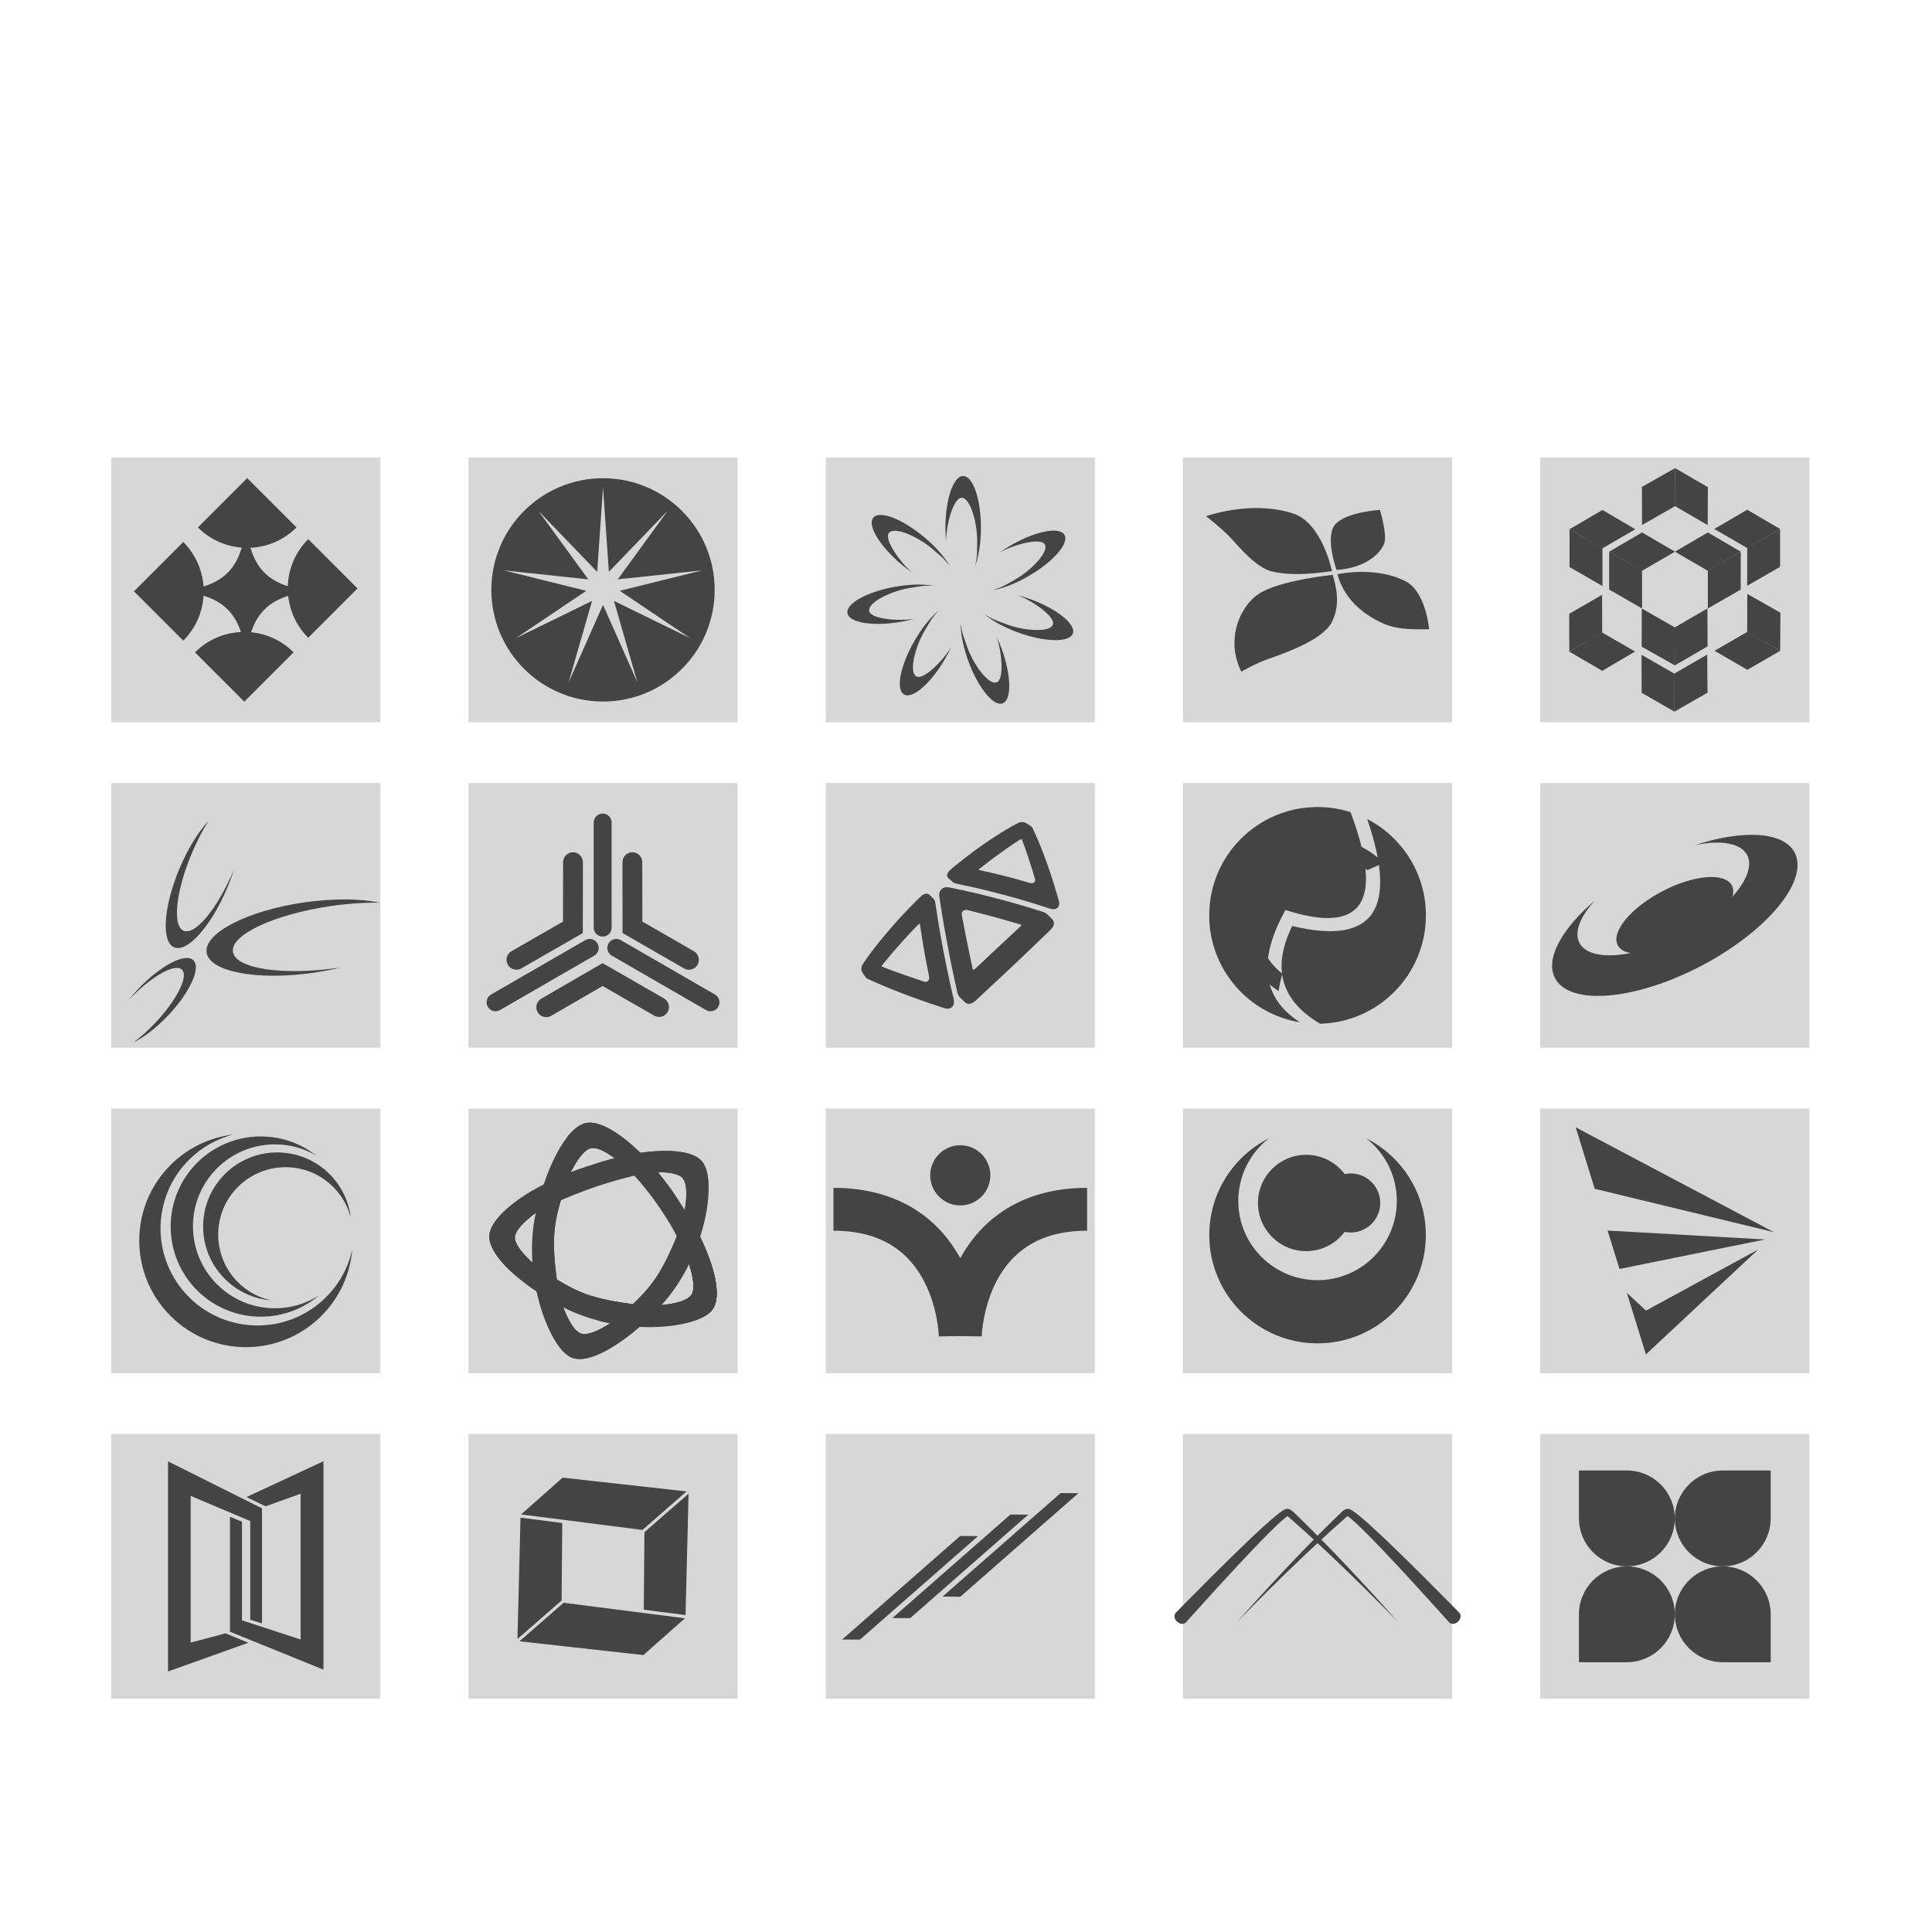 <?xml version="1.0" encoding="UTF-8" standalone="no"?>
<!-- Created with Inkscape (http://www.inkscape.org/) -->

<svg
   xmlns:dc="http://purl.org/dc/elements/1.1/"
   xmlns:cc="http://creativecommons.org/ns#"
   xmlns:rdf="http://www.w3.org/1999/02/22-rdf-syntax-ns#"
   xmlns:svg="http://www.w3.org/2000/svg"
   xmlns="http://www.w3.org/2000/svg"
   xmlns:sodipodi="http://sodipodi.sourceforge.net/DTD/sodipodi-0.dtd"
   xmlns:inkscape="http://www.inkscape.org/namespaces/inkscape"
   version="1.1"
   id="svg2"
   xml:space="preserve"
   width="1066.667"
   height="1066.667"
   viewBox="0 0 1066.667 1066.667"
   sodipodi:docname="abstract.svg"
   inkscape:version="0.92.3 (2405546, 2018-03-11)"><defs
     id="defs6"><radialGradient
       fx="0"
       fy="0"
       cx="0"
       cy="0"
       r="1"
       gradientUnits="userSpaceOnUse"
       gradientTransform="matrix(581.572,0,0,-581.572,400,328)"
       spreadMethod="pad"
       id="radialGradient22"><stop
         style="stop-opacity:1;stop-color:#ffffff"
         offset="0"
         id="stop14" /><stop
         style="stop-opacity:1;stop-color:#ffffff"
         offset="0.309"
         id="stop16" /><stop
         style="stop-opacity:1;stop-color:#e3dcc9"
         offset="0.758"
         id="stop18" /><stop
         style="stop-opacity:1;stop-color:#b9b6a5"
         offset="1"
         id="stop20" /></radialGradient><clipPath
       clipPathUnits="userSpaceOnUse"
       id="clipPath102"><path
         d="m 2920.99,2832.17 c -7.09,16.61 -14.84,33.49 -23.31,50.54 -11.85,-37.86 -26.56,-76.93 -43.6,-115.93 19.63,-59.47 23.85,-106.46 10.44,-127.12 l -0.52,-0.78 c -3.04,-4.72 -7.81,-9.1 -13.9,-13.24 33.54,17.5 97.89,48.54 70.89,206.53 z"
         id="path100"
         inkscape:connector-curvature="0" /></clipPath><linearGradient
       x1="0"
       y1="0"
       x2="1"
       y2="0"
       gradientUnits="userSpaceOnUse"
       gradientTransform="matrix(19.444,-171.001,-171.001,-19.444,2864.39,2918.5)"
       spreadMethod="pad"
       id="linearGradient108"><stop
         style="stop-opacity:1;stop-color:#ec3746"
         offset="0"
         id="stop104" /><stop
         style="stop-opacity:1;stop-color:#bf2e40"
         offset="1"
         id="stop106" /></linearGradient><clipPath
       clipPathUnits="userSpaceOnUse"
       id="clipPath120"><path
         d="m 2909.5,2858.01 c -0.24,0.52 -0.49,1.03 -0.72,1.54 0.12,-0.23 0.2,-0.51 0.35,-0.76 0.12,-0.26 0.25,-0.53 0.37,-0.78 z"
         id="path118"
         inkscape:connector-curvature="0" /></clipPath><linearGradient
       x1="0"
       y1="0"
       x2="1"
       y2="0"
       gradientUnits="userSpaceOnUse"
       gradientTransform="matrix(27.487,528.873,528.873,-27.487,2890.53,2500.69)"
       spreadMethod="pad"
       id="linearGradient126"><stop
         style="stop-opacity:1;stop-color:#f1a52c"
         offset="0"
         id="stop122" /><stop
         style="stop-opacity:1;stop-color:#ce5432"
         offset="1"
         id="stop124" /></linearGradient><clipPath
       clipPathUnits="userSpaceOnUse"
       id="clipPath136"><path
         d="m 2920.02,2834.36 c -0.13,0.26 -0.25,0.56 -0.38,0.84 0.11,-0.25 0.2,-0.48 0.32,-0.71 0.01,-0.07 0.04,-0.1 0.06,-0.13 z"
         id="path134"
         inkscape:connector-curvature="0" /></clipPath><linearGradient
       x1="0"
       y1="0"
       x2="1"
       y2="0"
       gradientUnits="userSpaceOnUse"
       gradientTransform="matrix(27.738,533.713,533.713,-27.738,2902.26,2496.55)"
       spreadMethod="pad"
       id="linearGradient142"><stop
         style="stop-opacity:1;stop-color:#f1a52c"
         offset="0"
         id="stop138" /><stop
         style="stop-opacity:1;stop-color:#ce5432"
         offset="1"
         id="stop140" /></linearGradient><clipPath
       clipPathUnits="userSpaceOnUse"
       id="clipPath152"><path
         d="m 2919.64,2835.2 c -2.64,6.17 -5.4,12.35 -8.25,18.6 1.64,-3.61 3.19,-7.19 4.79,-10.77 1.12,-2.59 2.36,-5.27 3.46,-7.83 z"
         id="path150"
         inkscape:connector-curvature="0" /></clipPath><radialGradient
       fx="0"
       fy="0"
       cx="0"
       cy="0"
       r="1"
       gradientUnits="userSpaceOnUse"
       gradientTransform="matrix(19.652,378.128,378.128,-19.652,2500.25,2808.91)"
       spreadMethod="pad"
       id="radialGradient158"><stop
         style="stop-opacity:1;stop-color:#ed9f21"
         offset="0"
         id="stop154" /><stop
         style="stop-opacity:1;stop-color:#e6382e"
         offset="1"
         id="stop156" /></radialGradient><clipPath
       clipPathUnits="userSpaceOnUse"
       id="clipPath168"><path
         d="m 2921.03,2831.9 c 38.75,-91.4 54.99,-173.01 42.59,-224.25 0.26,0.19 0.56,0.39 0.79,0.6 12.64,50.91 -4.59,132.73 -43.4,223.79 0.01,-0.05 0.02,-0.09 0.02,-0.14 z"
         id="path166"
         inkscape:connector-curvature="0" /></clipPath><radialGradient
       fx="0"
       fy="0"
       cx="0"
       cy="0"
       r="1"
       gradientUnits="userSpaceOnUse"
       gradientTransform="matrix(19.655,378.183,378.183,-19.655,2500.21,2808.96)"
       spreadMethod="pad"
       id="radialGradient174"><stop
         style="stop-opacity:1;stop-color:#ed9f21"
         offset="0"
         id="stop170" /><stop
         style="stop-opacity:1;stop-color:#e6382e"
         offset="1"
         id="stop172" /></radialGradient><clipPath
       clipPathUnits="userSpaceOnUse"
       id="clipPath184"><path
         d="m 2897.68,2882.71 c 3.85,-7.75 7.52,-15.47 11.1,-23.16 -3.58,7.69 -7.25,15.41 -11.1,23.16 z"
         id="path182"
         inkscape:connector-curvature="0" /></clipPath><radialGradient
       fx="0"
       fy="0"
       cx="0"
       cy="0"
       r="1"
       gradientUnits="userSpaceOnUse"
       gradientTransform="matrix(19.65,378.082,378.082,-19.65,2500.3,2808.96)"
       spreadMethod="pad"
       id="radialGradient190"><stop
         style="stop-opacity:1;stop-color:#ed9f21"
         offset="0"
         id="stop186" /><stop
         style="stop-opacity:1;stop-color:#e6382e"
         offset="1"
         id="stop188" /></radialGradient><clipPath
       clipPathUnits="userSpaceOnUse"
       id="clipPath200"><path
         d="m 2919.96,2834.49 c -0.12,0.23 -0.21,0.46 -0.32,0.71 -1.1,2.56 -2.34,5.24 -3.46,7.83 1.26,-2.86 2.57,-5.72 3.78,-8.54 z"
         id="path198"
         inkscape:connector-curvature="0" /></clipPath><linearGradient
       x1="0"
       y1="0"
       x2="1"
       y2="0"
       gradientUnits="userSpaceOnUse"
       gradientTransform="matrix(27.975,538.261,538.261,-27.975,2900.14,2493.79)"
       spreadMethod="pad"
       id="linearGradient206"><stop
         style="stop-opacity:1;stop-color:#f1a52c"
         offset="0"
         id="stop202" /><stop
         style="stop-opacity:1;stop-color:#ce5432"
         offset="1"
         id="stop204" /></linearGradient><radialGradient
       fx="0"
       fy="0"
       cx="0"
       cy="0"
       r="1"
       gradientUnits="userSpaceOnUse"
       gradientTransform="matrix(19.638,377.85,377.85,-19.638,2500.56,2809.04)"
       spreadMethod="pad"
       id="radialGradient214"><stop
         style="stop-opacity:1;stop-color:#ed9f21"
         offset="0"
         id="stop210" /><stop
         style="stop-opacity:1;stop-color:#e6382e"
         offset="1"
         id="stop212" /></radialGradient><clipPath
       clipPathUnits="userSpaceOnUse"
       id="clipPath224"><path
         d="m 2860.66,2634.64 c 1.26,1.38 2.4,2.78 3.34,4.24 -0.94,-1.46 -2.09,-2.84 -3.34,-4.24 z"
         id="path222"
         inkscape:connector-curvature="0" /></clipPath><linearGradient
       x1="0"
       y1="0"
       x2="1"
       y2="0"
       gradientUnits="userSpaceOnUse"
       gradientTransform="matrix(28.087,540.408,540.408,-28.087,2854.98,2495.18)"
       spreadMethod="pad"
       id="linearGradient230"><stop
         style="stop-opacity:1;stop-color:#f1a52c"
         offset="0"
         id="stop226" /><stop
         style="stop-opacity:1;stop-color:#ce5432"
         offset="1"
         id="stop228" /></linearGradient><radialGradient
       fx="0"
       fy="0"
       cx="0"
       cy="0"
       r="1"
       gradientUnits="userSpaceOnUse"
       gradientTransform="matrix(19.692,378.891,378.891,-19.692,2499.53,2809.3)"
       spreadMethod="pad"
       id="radialGradient238"><stop
         style="stop-opacity:1;stop-color:#ed9f21"
         offset="0"
         id="stop234" /><stop
         style="stop-opacity:1;stop-color:#e6382e"
         offset="1"
         id="stop236" /></radialGradient><clipPath
       clipPathUnits="userSpaceOnUse"
       id="clipPath248"><path
         d="m 2921.03,2831.9 c 26.87,-157.74 -37.41,-188.76 -70.93,-206.26 0.13,0.08 0.23,0.17 0.34,0.28 -28.9,-19.68 -90.96,-32.15 -169.28,-32.5 -109.24,11.18 -179.39,24.49 -233.87,41.88 0.68,-11.65 2.12,-23.34 4.61,-35.03 0.96,-4.51 2.08,-8.98 3.28,-13.4 214.44,-57.64 446.97,-30.35 508.44,20.78 12.4,51.24 -3.84,132.85 -42.59,224.25 z"
         id="path246"
         inkscape:connector-curvature="0" /></clipPath><linearGradient
       x1="0"
       y1="0"
       x2="1"
       y2="0"
       gradientUnits="userSpaceOnUse"
       gradientTransform="matrix(28.03,539.321,539.321,-28.03,2700.52,2503.48)"
       spreadMethod="pad"
       id="linearGradient254"><stop
         style="stop-opacity:1;stop-color:#f1a52c"
         offset="0"
         id="stop250" /><stop
         style="stop-opacity:1;stop-color:#ce5432"
         offset="1"
         id="stop252" /></linearGradient><clipPath
       clipPathUnits="userSpaceOnUse"
       id="clipPath264"><path
         d="m 2856.71,2630.76 c 0.8,0.73 1.58,1.44 2.31,2.14 -0.72,-0.7 -1.51,-1.41 -2.31,-2.14 z"
         id="path262"
         inkscape:connector-curvature="0" /></clipPath><linearGradient
       x1="0"
       y1="0"
       x2="1"
       y2="0"
       gradientUnits="userSpaceOnUse"
       gradientTransform="matrix(27.811,535.103,535.103,-27.811,2850.84,2496.72)"
       spreadMethod="pad"
       id="linearGradient270"><stop
         style="stop-opacity:1;stop-color:#f1a52c"
         offset="0"
         id="stop266" /><stop
         style="stop-opacity:1;stop-color:#ce5432"
         offset="1"
         id="stop268" /></linearGradient><radialGradient
       fx="0"
       fy="0"
       cx="0"
       cy="0"
       r="1"
       gradientUnits="userSpaceOnUse"
       gradientTransform="matrix(19.464,374.508,374.508,-19.464,2503.8,2807.51)"
       spreadMethod="pad"
       id="radialGradient278"><stop
         style="stop-opacity:1;stop-color:#ed9f21"
         offset="0"
         id="stop274" /><stop
         style="stop-opacity:1;stop-color:#e6382e"
         offset="1"
         id="stop276" /></radialGradient><clipPath
       clipPathUnits="userSpaceOnUse"
       id="clipPath288"><path
         d="m 2908.78,2859.55 c -3.58,7.69 -7.25,15.41 -11.1,23.16 3.97,-8.02 7.77,-16 11.45,-23.92 -0.15,0.25 -0.23,0.53 -0.35,0.76 z"
         id="path286"
         inkscape:connector-curvature="0" /></clipPath><linearGradient
       x1="0"
       y1="0"
       x2="1"
       y2="0"
       gradientUnits="userSpaceOnUse"
       gradientTransform="matrix(28.006,538.863,538.863,-28.006,2883.84,2494.26)"
       spreadMethod="pad"
       id="linearGradient294"><stop
         style="stop-opacity:1;stop-color:#f1a52c"
         offset="0"
         id="stop290" /><stop
         style="stop-opacity:1;stop-color:#ce5432"
         offset="1"
         id="stop292" /></linearGradient><radialGradient
       fx="0"
       fy="0"
       cx="0"
       cy="0"
       r="1"
       gradientUnits="userSpaceOnUse"
       gradientTransform="matrix(19.667,378.41,378.41,-19.667,2499.94,2809.01)"
       spreadMethod="pad"
       id="radialGradient302"><stop
         style="stop-opacity:1;stop-color:#ed9f21"
         offset="0"
         id="stop298" /><stop
         style="stop-opacity:1;stop-color:#e6382e"
         offset="1"
         id="stop300" /></radialGradient><clipPath
       clipPathUnits="userSpaceOnUse"
       id="clipPath312"><path
         d="m 2921.01,2832.04 c -0.02,0.05 -0.02,0.08 -0.02,0.13 -0.32,0.74 -0.67,1.45 -0.97,2.19 0.03,-0.07 0.05,-0.11 0.05,-0.18 0.32,-0.73 0.62,-1.41 0.94,-2.14 z"
         id="path310"
         inkscape:connector-curvature="0" /></clipPath><linearGradient
       x1="0"
       y1="0"
       x2="1"
       y2="0"
       gradientUnits="userSpaceOnUse"
       gradientTransform="matrix(19.273,-169.499,-169.499,-19.273,2910.31,2922.92)"
       spreadMethod="pad"
       id="linearGradient318"><stop
         style="stop-opacity:1;stop-color:#ec3746"
         offset="0"
         id="stop314" /><stop
         style="stop-opacity:1;stop-color:#bf2e40"
         offset="1"
         id="stop316" /></linearGradient><clipPath
       clipPathUnits="userSpaceOnUse"
       id="clipPath328"><path
         d="m 2911.39,2853.8 c -0.64,1.4 -1.24,2.77 -1.89,4.21 0.35,-0.74 0.65,-1.48 0.98,-2.21 0.31,-0.67 0.61,-1.34 0.91,-2 z"
         id="path326"
         inkscape:connector-curvature="0" /></clipPath><linearGradient
       x1="0"
       y1="0"
       x2="1"
       y2="0"
       gradientUnits="userSpaceOnUse"
       gradientTransform="matrix(19.475,-171.274,-171.274,-19.475,2902.82,2922.97)"
       spreadMethod="pad"
       id="linearGradient334"><stop
         style="stop-opacity:1;stop-color:#ec3746"
         offset="0"
         id="stop330" /><stop
         style="stop-opacity:1;stop-color:#bf2e40"
         offset="1"
         id="stop332" /></linearGradient><clipPath
       clipPathUnits="userSpaceOnUse"
       id="clipPath344"><path
         d="m 2850.44,2625.92 c 2.31,1.55 4.39,3.18 6.27,4.84 -1.91,-1.66 -3.96,-3.29 -6.27,-4.84 z"
         id="path342"
         inkscape:connector-curvature="0" /></clipPath><linearGradient
       x1="0"
       y1="0"
       x2="1"
       y2="0"
       gradientUnits="userSpaceOnUse"
       gradientTransform="matrix(19.436,-170.928,-170.928,-19.436,2821.16,2913.46)"
       spreadMethod="pad"
       id="linearGradient350"><stop
         style="stop-opacity:1;stop-color:#ec3746"
         offset="0"
         id="stop346" /><stop
         style="stop-opacity:1;stop-color:#bf2e40"
         offset="1"
         id="stop348" /></linearGradient><clipPath
       clipPathUnits="userSpaceOnUse"
       id="clipPath360"><path
         d="m 2859.02,2632.9 c 0.59,0.59 1.14,1.16 1.64,1.74 -0.51,-0.58 -1.05,-1.15 -1.64,-1.74 z"
         id="path358"
         inkscape:connector-curvature="0" /></clipPath><linearGradient
       x1="0"
       y1="0"
       x2="1"
       y2="0"
       gradientUnits="userSpaceOnUse"
       gradientTransform="matrix(19.691,-173.169,-173.169,-19.691,2827.53,2917.89)"
       spreadMethod="pad"
       id="linearGradient366"><stop
         style="stop-opacity:1;stop-color:#ec3746"
         offset="0"
         id="stop362" /><stop
         style="stop-opacity:1;stop-color:#bf2e40"
         offset="1"
         id="stop364" /></linearGradient><clipPath
       clipPathUnits="userSpaceOnUse"
       id="clipPath376"><path
         d="m 2910.48,2855.8 c -0.33,0.73 -0.63,1.47 -0.98,2.21 -0.12,0.25 -0.25,0.52 -0.37,0.78 0.46,-1 0.88,-1.99 1.35,-2.99 z"
         id="path374"
         inkscape:connector-curvature="0" /></clipPath><linearGradient
       x1="0"
       y1="0"
       x2="1"
       y2="0"
       gradientUnits="userSpaceOnUse"
       gradientTransform="matrix(28.002,538.775,538.775,-28.002,2890.93,2493.95)"
       spreadMethod="pad"
       id="linearGradient382"><stop
         style="stop-opacity:1;stop-color:#f1a52c"
         offset="0"
         id="stop378" /><stop
         style="stop-opacity:1;stop-color:#ce5432"
         offset="1"
         id="stop380" /></linearGradient><linearGradient
       x1="0"
       y1="0"
       x2="1"
       y2="0"
       gradientUnits="userSpaceOnUse"
       gradientTransform="matrix(19.436,-170.933,-170.933,-19.436,2902.36,2922.76)"
       spreadMethod="pad"
       id="linearGradient390"><stop
         style="stop-opacity:1;stop-color:#ec3746"
         offset="0"
         id="stop386" /><stop
         style="stop-opacity:1;stop-color:#bf2e40"
         offset="1"
         id="stop388" /></linearGradient><clipPath
       clipPathUnits="userSpaceOnUse"
       id="clipPath400"><path
         d="m 2920.07,2834.18 c 0,0.07 -0.02,0.11 -0.05,0.18 -0.02,0.03 -0.05,0.06 -0.06,0.13 0.04,-0.1 0.09,-0.2 0.11,-0.31 z"
         id="path398"
         inkscape:connector-curvature="0" /></clipPath><linearGradient
       x1="0"
       y1="0"
       x2="1"
       y2="0"
       gradientUnits="userSpaceOnUse"
       gradientTransform="matrix(29.988,576.987,576.987,-29.988,2901.04,2469.16)"
       spreadMethod="pad"
       id="linearGradient406"><stop
         style="stop-opacity:1;stop-color:#f1a52c"
         offset="0"
         id="stop402" /><stop
         style="stop-opacity:1;stop-color:#ce5432"
         offset="1"
         id="stop404" /></linearGradient><linearGradient
       x1="0"
       y1="0"
       x2="1"
       y2="0"
       gradientUnits="userSpaceOnUse"
       gradientTransform="matrix(20.352,-178.986,-178.986,-20.352,2909.38,2927.83)"
       spreadMethod="pad"
       id="linearGradient414"><stop
         style="stop-opacity:1;stop-color:#ec3746"
         offset="0"
         id="stop410" /><stop
         style="stop-opacity:1;stop-color:#bf2e40"
         offset="1"
         id="stop412" /></linearGradient><clipPath
       clipPathUnits="userSpaceOnUse"
       id="clipPath424"><path
         d="m 2916.18,2843.03 c -1.6,3.58 -3.15,7.16 -4.79,10.77 -0.3,0.66 -0.6,1.33 -0.91,2 1.96,-4.29 3.82,-8.52 5.7,-12.77 z"
         id="path422"
         inkscape:connector-curvature="0" /></clipPath><radialGradient
       fx="0"
       fy="0"
       cx="0"
       cy="0"
       r="1"
       gradientUnits="userSpaceOnUse"
       gradientTransform="matrix(19.662,378.305,378.305,-19.662,2500.06,2808.96)"
       spreadMethod="pad"
       id="radialGradient430"><stop
         style="stop-opacity:1;stop-color:#ed9f21"
         offset="0"
         id="stop426" /><stop
         style="stop-opacity:1;stop-color:#e6382e"
         offset="1"
         id="stop428" /></radialGradient><linearGradient
       x1="0"
       y1="0"
       x2="1"
       y2="0"
       gradientUnits="userSpaceOnUse"
       gradientTransform="matrix(19.441,-170.976,-170.976,-19.441,2904.96,2923.09)"
       spreadMethod="pad"
       id="linearGradient438"><stop
         style="stop-opacity:1;stop-color:#ec3746"
         offset="0"
         id="stop434" /><stop
         style="stop-opacity:1;stop-color:#bf2e40"
         offset="1"
         id="stop436" /></linearGradient><clipPath
       clipPathUnits="userSpaceOnUse"
       id="clipPath448"><path
         d="m 2921.03,2831.9 c 0,0.05 -0.01,0.09 -0.02,0.14 -0.32,0.73 -0.62,1.41 -0.94,2.14 0.34,-0.75 0.61,-1.5 0.96,-2.28 z"
         id="path446"
         inkscape:connector-curvature="0" /></clipPath><radialGradient
       fx="0"
       fy="0"
       cx="0"
       cy="0"
       r="1"
       gradientUnits="userSpaceOnUse"
       gradientTransform="matrix(19.96,384.043,384.043,-19.96,2493.61,2809.44)"
       spreadMethod="pad"
       id="radialGradient454"><stop
         style="stop-opacity:1;stop-color:#ed9f21"
         offset="0"
         id="stop450" /><stop
         style="stop-opacity:1;stop-color:#e6382e"
         offset="1"
         id="stop452" /></radialGradient><linearGradient
       x1="0"
       y1="0"
       x2="1"
       y2="0"
       gradientUnits="userSpaceOnUse"
       gradientTransform="matrix(19.354,-170.204,-170.204,-19.354,2910.28,2923.28)"
       spreadMethod="pad"
       id="linearGradient462"><stop
         style="stop-opacity:1;stop-color:#ec3746"
         offset="0"
         id="stop458" /><stop
         style="stop-opacity:1;stop-color:#bf2e40"
         offset="1"
         id="stop460" /></linearGradient><clipPath
       clipPathUnits="userSpaceOnUse"
       id="clipPath472"><path
         d="m 2921.03,2831.9 c -0.35,0.78 -0.62,1.53 -0.96,2.28 -0.02,0.11 -0.07,0.21 -0.11,0.31 -1.21,2.82 -2.52,5.68 -3.78,8.54 -1.88,4.25 -3.74,8.48 -5.7,12.77 -0.47,1 -0.89,1.99 -1.35,2.99 -3.68,7.92 -7.48,15.9 -11.45,23.92 -11.85,-37.86 -26.56,-76.93 -43.6,-115.93 19.63,-59.47 23.85,-106.46 10.44,-127.12 l -0.52,-0.78 c -0.94,-1.46 -2.08,-2.86 -3.34,-4.24 -0.5,-0.58 -1.05,-1.15 -1.64,-1.74 -0.73,-0.7 -1.51,-1.41 -2.31,-2.14 -1.88,-1.66 -3.96,-3.29 -6.27,-4.84 -0.11,-0.11 -0.21,-0.2 -0.34,-0.28 33.52,17.5 97.8,48.52 70.93,206.26 z"
         id="path470"
         inkscape:connector-curvature="0" /></clipPath><linearGradient
       x1="0"
       y1="0"
       x2="1"
       y2="0"
       gradientUnits="userSpaceOnUse"
       gradientTransform="matrix(28.028,539.28,539.28,-28.028,2876.88,2494.31)"
       spreadMethod="pad"
       id="linearGradient478"><stop
         style="stop-opacity:1;stop-color:#f1a52c"
         offset="0"
         id="stop474" /><stop
         style="stop-opacity:1;stop-color:#ce5432"
         offset="1"
         id="stop476" /></linearGradient><radialGradient
       fx="0"
       fy="0"
       cx="0"
       cy="0"
       r="1"
       gradientUnits="userSpaceOnUse"
       gradientTransform="matrix(19.662,378.316,378.316,-19.662,2500.04,2808.94)"
       spreadMethod="pad"
       id="radialGradient486"><stop
         style="stop-opacity:1;stop-color:#ed9f21"
         offset="0"
         id="stop482" /><stop
         style="stop-opacity:1;stop-color:#e6382e"
         offset="1"
         id="stop484" /></radialGradient><clipPath
       clipPathUnits="userSpaceOnUse"
       id="clipPath516"><path
         d="m 3977.11,4210.43 c 0.14,0.19 0.29,0.39 0.44,0.59 -0.15,-0.2 -0.29,-0.4 -0.44,-0.59 z"
         id="path514"
         inkscape:connector-curvature="0" /></clipPath><linearGradient
       x1="0"
       y1="0"
       x2="1"
       y2="0"
       gradientUnits="userSpaceOnUse"
       gradientTransform="matrix(0.114,-0.367,-0.367,-0.114,3977.27,4210.92)"
       spreadMethod="pad"
       id="linearGradient522"><stop
         style="stop-opacity:1;stop-color:#9b1d65"
         offset="0"
         id="stop518" /><stop
         style="stop-opacity:1;stop-color:#e60b89"
         offset="1"
         id="stop520" /></linearGradient></defs><sodipodi:namedview
     pagecolor="#ffffff"
     bordercolor="#666666"
     borderopacity="1"
     objecttolerance="10"
     gridtolerance="10"
     guidetolerance="10"
     inkscape:pageopacity="0"
     inkscape:pageshadow="2"
     inkscape:window-width="2426"
     inkscape:window-height="1329"
     id="namedview4"
     showgrid="false"
     inkscape:zoom="0.88499993"
     inkscape:cx="661.58197"
     inkscape:cy="442.93789"
     inkscape:window-x="134"
     inkscape:window-y="55"
     inkscape:window-maximized="1"
     inkscape:current-layer="g10" /><g
     id="g10"
     inkscape:groupmode="layer"
     inkscape:label="ink_ext_XXXXXX"
     transform="matrix(1.333,0,0,-1.333,0,1066.667)"><g
       id="g2134"
       style="fill:#aaaaaa;fill-opacity:1;opacity:1"><g
         id="g2018"
         style="fill:#aaaaaa;fill-opacity:1"><rect
           style="opacity:0.47;fill:#aaaaaa;fill-opacity:1;stroke:none;stroke-width:8.504;stroke-miterlimit:4;stroke-dasharray:none;stroke-opacity:1"
           id="rect1832"
           width="111.487"
           height="109.649"
           x="46.041"
           y="-610.706"
           transform="scale(1,-1)" /><rect
           style="opacity:0.47;fill:#aaaaaa;fill-opacity:1;stroke:none;stroke-width:8.504;stroke-miterlimit:4;stroke-dasharray:none;stroke-opacity:1"
           id="rect1832-3"
           width="111.487"
           height="109.649"
           x="194.015"
           y="-610.706"
           transform="scale(1,-1)" /><rect
           style="opacity:0.47;fill:#aaaaaa;fill-opacity:1;stroke:none;stroke-width:8.504;stroke-miterlimit:4;stroke-dasharray:none;stroke-opacity:1"
           id="rect1832-3-6"
           width="111.487"
           height="109.649"
           x="341.989"
           y="-610.706"
           transform="scale(1,-1)" /><rect
           style="opacity:0.47;fill:#aaaaaa;fill-opacity:1;stroke:none;stroke-width:8.504;stroke-miterlimit:4;stroke-dasharray:none;stroke-opacity:1"
           id="rect1832-3-7"
           width="111.487"
           height="109.649"
           x="489.963"
           y="-610.706"
           transform="scale(1,-1)" /><rect
           style="opacity:0.47;fill:#aaaaaa;fill-opacity:1;stroke:none;stroke-width:8.504;stroke-miterlimit:4;stroke-dasharray:none;stroke-opacity:1"
           id="rect1832-3-5"
           width="111.487"
           height="109.649"
           x="637.937"
           y="-610.706"
           transform="scale(1,-1)" /></g><g
         id="g2018-5"
         transform="translate(0,-134.812)"
         style="fill:#aaaaaa;fill-opacity:1"><rect
           style="opacity:0.47;fill:#aaaaaa;fill-opacity:1;stroke:none;stroke-width:8.504;stroke-miterlimit:4;stroke-dasharray:none;stroke-opacity:1"
           id="rect1832-9"
           width="111.487"
           height="109.649"
           x="46.041"
           y="-610.706"
           transform="scale(1,-1)" /><rect
           style="opacity:0.47;fill:#aaaaaa;fill-opacity:1;stroke:none;stroke-width:8.504;stroke-miterlimit:4;stroke-dasharray:none;stroke-opacity:1"
           id="rect1832-3-2"
           width="111.487"
           height="109.649"
           x="194.015"
           y="-610.706"
           transform="scale(1,-1)" /><rect
           style="opacity:0.47;fill:#aaaaaa;fill-opacity:1;stroke:none;stroke-width:8.504;stroke-miterlimit:4;stroke-dasharray:none;stroke-opacity:1"
           id="rect1832-3-6-2"
           width="111.487"
           height="109.649"
           x="341.989"
           y="-610.706"
           transform="scale(1,-1)" /><rect
           style="opacity:0.47;fill:#aaaaaa;fill-opacity:1;stroke:none;stroke-width:8.504;stroke-miterlimit:4;stroke-dasharray:none;stroke-opacity:1"
           id="rect1832-3-7-8"
           width="111.487"
           height="109.649"
           x="489.963"
           y="-610.706"
           transform="scale(1,-1)" /><rect
           style="opacity:0.47;fill:#aaaaaa;fill-opacity:1;stroke:none;stroke-width:8.504;stroke-miterlimit:4;stroke-dasharray:none;stroke-opacity:1"
           id="rect1832-3-5-9"
           width="111.487"
           height="109.649"
           x="637.937"
           y="-610.706"
           transform="scale(1,-1)" /></g><g
         id="g2018-5-7"
         transform="translate(0,-269.623)"
         style="fill:#aaaaaa;fill-opacity:1"><rect
           style="opacity:0.47;fill:#aaaaaa;fill-opacity:1;stroke:none;stroke-width:8.504;stroke-miterlimit:4;stroke-dasharray:none;stroke-opacity:1"
           id="rect1832-9-3"
           width="111.487"
           height="109.649"
           x="46.041"
           y="-610.706"
           transform="scale(1,-1)" /><rect
           style="opacity:0.47;fill:#aaaaaa;fill-opacity:1;stroke:none;stroke-width:8.504;stroke-miterlimit:4;stroke-dasharray:none;stroke-opacity:1"
           id="rect1832-3-2-6"
           width="111.487"
           height="109.649"
           x="194.015"
           y="-610.706"
           transform="scale(1,-1)" /><rect
           style="opacity:0.47;fill:#aaaaaa;fill-opacity:1;stroke:none;stroke-width:8.504;stroke-miterlimit:4;stroke-dasharray:none;stroke-opacity:1"
           id="rect1832-3-6-2-1"
           width="111.487"
           height="109.649"
           x="341.989"
           y="-610.706"
           transform="scale(1,-1)" /><rect
           style="opacity:0.47;fill:#aaaaaa;fill-opacity:1;stroke:none;stroke-width:8.504;stroke-miterlimit:4;stroke-dasharray:none;stroke-opacity:1"
           id="rect1832-3-7-8-2"
           width="111.487"
           height="109.649"
           x="489.963"
           y="-610.706"
           transform="scale(1,-1)" /><rect
           style="opacity:0.47;fill:#aaaaaa;fill-opacity:1;stroke:none;stroke-width:8.504;stroke-miterlimit:4;stroke-dasharray:none;stroke-opacity:1"
           id="rect1832-3-5-9-9"
           width="111.487"
           height="109.649"
           x="637.937"
           y="-610.706"
           transform="scale(1,-1)" /></g><g
         id="g2018-5-7-3"
         transform="translate(0,-404.435)"
         style="fill:#aaaaaa;fill-opacity:1"><rect
           style="opacity:0.47;fill:#aaaaaa;fill-opacity:1;stroke:none;stroke-width:8.504;stroke-miterlimit:4;stroke-dasharray:none;stroke-opacity:1"
           id="rect1832-9-3-1"
           width="111.487"
           height="109.649"
           x="46.041"
           y="-610.706"
           transform="scale(1,-1)" /><rect
           style="opacity:0.47;fill:#aaaaaa;fill-opacity:1;stroke:none;stroke-width:8.504;stroke-miterlimit:4;stroke-dasharray:none;stroke-opacity:1"
           id="rect1832-3-2-6-9"
           width="111.487"
           height="109.649"
           x="194.015"
           y="-610.706"
           transform="scale(1,-1)" /><rect
           style="opacity:0.47;fill:#aaaaaa;fill-opacity:1;stroke:none;stroke-width:8.504;stroke-miterlimit:4;stroke-dasharray:none;stroke-opacity:1"
           id="rect1832-3-6-2-1-4"
           width="111.487"
           height="109.649"
           x="341.989"
           y="-610.706"
           transform="scale(1,-1)" /><rect
           style="opacity:0.47;fill:#aaaaaa;fill-opacity:1;stroke:none;stroke-width:8.504;stroke-miterlimit:4;stroke-dasharray:none;stroke-opacity:1"
           id="rect1832-3-7-8-2-7"
           width="111.487"
           height="109.649"
           x="489.963"
           y="-610.706"
           transform="scale(1,-1)" /><rect
           style="opacity:0.47;fill:#aaaaaa;fill-opacity:1;stroke:none;stroke-width:8.504;stroke-miterlimit:4;stroke-dasharray:none;stroke-opacity:1"
           id="rect1832-3-5-9-9-8"
           width="111.487"
           height="109.649"
           x="637.937"
           y="-610.706"
           transform="scale(1,-1)" /></g></g><g
       id="g1718"
       style="fill:#444444;fill-opacity:1"><path
         d="m 57.468,390.805 c -1.518,-1.588 -2.915,-3.196 -4.173,-4.788 0.057,0.061 0.116,0.123 0.173,0.185 9.185,9.609 18.983,15.157 21.877,12.391 2.894,-2.765 -2.21,-12.803 -11.394,-22.413 -2.87,-3.004 -5.8,-5.611 -8.563,-7.692 4.2,2.063 9.243,5.882 14.03,10.893 9.185,9.609 13.957,19.96 10.659,23.115 -3.3,3.154 -13.426,-2.084 -22.609,-11.691"
         style="fill:#444444;fill-opacity:1;fill-rule:nonzero;stroke:none;stroke-width:0.1"
         id="path78"
         inkscape:connector-curvature="0" /><path
         d="m 136.944,424.914 c 7.307,1.069 14.266,1.516 20.409,1.413 -8.14,1.7 -19.382,1.865 -31.571,0.081 -23.377,-3.417 -41.386,-12.702 -40.21,-20.727 1.174,-8.028 21.087,-11.765 44.463,-8.347 3.863,0.565 7.576,1.292 11.083,2.145 -0.149,-0.025 -0.296,-0.046 -0.445,-0.068 -23.377,-3.419 -43.171,-0.481 -44.203,6.558 -1.03,7.045 17.095,15.528 40.474,18.945"
         style="fill:#444444;fill-opacity:1;fill-rule:nonzero;stroke:none;stroke-width:0.1"
         id="path80"
         inkscape:connector-curvature="0" /><path
         d="m 96.879,439.974 c -0.043,-0.103 -0.084,-0.202 -0.127,-0.304 -6.674,-15.799 -15.947,-26.982 -20.705,-24.97 -4.761,2.011 -3.203,16.456 3.47,32.254 2.089,4.937 4.429,9.425 6.806,13.2 -4.121,-4.413 -8.451,-11.33 -11.932,-19.569 -6.675,-15.797 -7.688,-30.467 -2.263,-32.761 5.425,-2.29 15.238,8.663 21.913,24.461 1.103,2.611 2.051,5.19 2.84,7.689"
         style="fill:#444444;fill-opacity:1;fill-rule:nonzero;stroke:none;stroke-width:0.1"
         id="path82"
         inkscape:connector-curvature="0" /></g><g
       id="g1816"
       style="fill:#444444;fill-opacity:1"><path
         d="m 385.279,313.393 c 0,6.878 5.576,12.455 12.453,12.455 6.878,0 12.453,-5.577 12.453,-12.455 0,-6.878 -5.575,-12.454 -12.453,-12.454 -6.877,0 -12.453,5.576 -12.453,12.454"
         style="fill:#444444;fill-opacity:1;fill-rule:nonzero;stroke:none;stroke-width:0.1"
         id="path84"
         inkscape:connector-curvature="0" /><path
         d="m 415.264,298.505 c -8.116,-5.454 -13.68,-12.434 -17.529,-19.402 -3.837,6.949 -9.44,13.984 -17.534,19.402 -8.858,5.96 -20.565,9.737 -34.996,9.71 v -17.757 c 11.462,-0.026 19.266,-2.819 25.114,-6.706 8.711,-5.802 13.464,-14.868 15.969,-22.952 1.243,-4.004 1.898,-7.672 2.229,-10.27 0.165,-1.301 0.252,-2.328 0.296,-3 0.021,-0.336 0.034,-0.581 0.038,-0.724 0.002,-0.075 0.004,-0.124 0.004,-0.143 l 1.594,0.043 7.27,0.102 8.89,-0.126 v 0.012 c -0.021,0.789 0.626,12.77 6.424,23.397 2.887,5.342 6.901,10.317 12.665,14.026 5.785,3.691 13.458,6.319 24.562,6.339 v 17.759 c -14.433,0.025 -26.138,-3.749 -34.996,-9.71"
         style="fill:#444444;fill-opacity:1;fill-rule:nonzero;stroke:none;stroke-width:0.1"
         id="path86"
         inkscape:connector-curvature="0" /></g><g
       id="g1821"
       style="fill:#444444;fill-opacity:1"><path
         d="m 565.885,328.706 c 14.63,-7.389 24.666,-22.552 24.666,-40.058 0,-24.763 -20.078,-44.844 -44.844,-44.844 -24.762,0 -44.846,20.081 -44.846,44.844 0,17.506 10.037,32.669 24.668,40.058 -7.7,-6.01 -12.653,-15.376 -12.653,-25.896 0,-18.125 14.703,-32.831 32.831,-32.831 18.128,0 32.829,14.706 32.829,32.831 0,10.52 -4.951,19.886 -12.651,25.896 v 0"
         style="fill:#444444;fill-opacity:1;fill-rule:nonzero;stroke:none;stroke-width:0.1"
         id="path88"
         inkscape:connector-curvature="0" /><path
         d="m 540.985,321.907 c 11.021,0 19.958,-8.933 19.958,-19.954 0,-11.019 -8.937,-19.954 -19.958,-19.954 -11.018,0 -19.955,8.935 -19.955,19.954 0,11.021 8.937,19.954 19.955,19.954 v 0"
         style="fill:#444444;fill-opacity:1;fill-rule:nonzero;stroke:none;stroke-width:0.1"
         id="path90"
         inkscape:connector-curvature="0" /><path
         d="m 559.438,314.182 c 6.754,0 12.233,-5.476 12.233,-12.229 0,-6.753 -5.479,-12.229 -12.233,-12.229 -6.753,0 -12.229,5.476 -12.229,12.229 0,6.753 5.476,12.229 12.229,12.229 v 0"
         style="fill:#444444;fill-opacity:1;fill-rule:nonzero;stroke:none;stroke-width:0.1"
         id="path92"
         inkscape:connector-curvature="0" /></g><g
       id="g1812"
       style="fill:#444444;fill-opacity:1"><path
         d="m 281.626,302.112 c -0.297,0.51 -0.604,1.018 -0.935,1.528 -12.261,18.896 -29.388,33.327 -38.084,31.399 -2.494,-0.51 -5.071,-2.524 -7.566,-5.658 5.049,-0.174 10.099,-2.258 14.752,-5.851 2.654,-1.292 5.852,-3.591 9.235,-6.693 4.098,-3.261 17.715,-18.682 25.26,-37.047 2.9,-7.403 3.731,-13.408 2.164,-15.824 l -0.052,-0.078 c -1.693,-2.612 -8.365,-4.376 -17.313,-4.533 -0.803,-3.038 -1.852,-5.861 -3.131,-8.414 14.271,-0.525 26.054,1.986 29.381,7.206 4.659,7.049 -1.722,26.447 -13.711,43.965"
         style="fill:#444444;fill-opacity:1;fill-rule:nonzero;stroke:none;stroke-width:0.1"
         id="path94"
         inkscape:connector-curvature="0" /><g
         transform="scale(0.1)"
         id="g96"
         style="fill:#444444;fill-opacity:1"><g
           id="g98"
           clip-path="url(#clipPath102)"
           style="fill:#444444;fill-opacity:1"><path
             d="m 2920.99,2832.17 c -7.09,16.61 -14.84,33.49 -23.31,50.54 -11.85,-37.86 -26.56,-76.93 -43.6,-115.93 19.63,-59.47 23.85,-106.46 10.44,-127.12 l -0.52,-0.78 c -3.04,-4.72 -7.81,-9.1 -13.9,-13.24 33.54,17.5 97.89,48.54 70.89,206.53"
             style="fill:#444444;fill-opacity:1;fill-rule:nonzero;stroke:none"
             id="path110"
             inkscape:connector-curvature="0" /></g></g><path
         d="m 282.656,312.318 0.066,-0.071 c 2.158,-2.393 2.057,-9.709 -0.343,-18.836 -9.255,-24.308 -14.006,-27.161 -24.719,-37.743 -7.304,-5.841 -13.881,-8.872 -16.93,-7.881 l -0.091,0.028 c -2.044,0.663 -4.312,3.729 -6.333,8.392 -3.641,1.021 -7.104,2.191 -10.314,3.469 3.266,-11.669 8.171,-20.324 13.415,-21.977 7.859,-2.627 24.445,8.08 38.118,23.694 17.308,20.434 21.627,50.889 15.053,58.002 -4.239,4.584 -16.362,5.269 -30.542,2.419 3.353,-2.127 6.746,-4.554 10.072,-7.214 6.252,0.358 10.9,-0.453 12.548,-2.282"
         style="fill:#444444;fill-opacity:1;fill-rule:nonzero;stroke:none;stroke-width:0.1"
         id="path112"
         inkscape:connector-curvature="0" /><g
         transform="scale(0.1)"
         id="g114"
         style="fill:#444444;fill-opacity:1"><g
           id="g116"
           clip-path="url(#clipPath120)"
           style="fill:#444444;fill-opacity:1"><path
             d="m 2909.5,2858.01 c -0.24,0.52 -0.49,1.03 -0.72,1.54 0.12,-0.23 0.2,-0.51 0.35,-0.76 0.12,-0.26 0.25,-0.53 0.37,-0.78"
             style="fill:#444444;fill-opacity:1;fill-rule:nonzero;stroke:none"
             id="path128"
             inkscape:connector-curvature="0" /></g></g><g
         transform="scale(0.1)"
         id="g130"
         style="fill:#444444;fill-opacity:1"><g
           id="g132"
           clip-path="url(#clipPath136)"
           style="fill:#444444;fill-opacity:1"><path
             d="m 2920.02,2834.36 c -0.13,0.26 -0.25,0.56 -0.38,0.84 0.11,-0.25 0.2,-0.48 0.32,-0.71 0.01,-0.07 0.04,-0.1 0.06,-0.13"
             style="fill:#444444;fill-opacity:1;fill-rule:nonzero;stroke:none"
             id="path144"
             inkscape:connector-curvature="0" /></g></g><g
         transform="scale(0.1)"
         id="g146"
         style="fill:#444444;fill-opacity:1"><g
           id="g148"
           clip-path="url(#clipPath152)"
           style="fill:#444444;fill-opacity:1"><path
             d="m 2919.64,2835.2 c -2.64,6.17 -5.4,12.35 -8.25,18.6 1.64,-3.61 3.19,-7.19 4.79,-10.77 1.12,-2.59 2.36,-5.27 3.46,-7.83"
             style="fill:#444444;fill-opacity:1;fill-rule:nonzero;stroke:none"
             id="path160"
             inkscape:connector-curvature="0" /></g></g><g
         transform="scale(0.1)"
         id="g162"
         style="fill:#444444;fill-opacity:1"><g
           id="g164"
           clip-path="url(#clipPath168)"
           style="fill:#444444;fill-opacity:1"><path
             d="m 2921.03,2831.9 c 38.75,-91.4 54.99,-173.01 42.59,-224.25 0.26,0.19 0.56,0.39 0.79,0.6 12.64,50.91 -4.59,132.73 -43.4,223.79 0.01,-0.05 0.02,-0.09 0.02,-0.14"
             style="fill:#444444;fill-opacity:1;fill-rule:nonzero;stroke:none"
             id="path176"
             inkscape:connector-curvature="0" /></g></g><g
         transform="scale(0.1)"
         id="g178"
         style="fill:#444444;fill-opacity:1"><g
           id="g180"
           clip-path="url(#clipPath184)"
           style="fill:#444444;fill-opacity:1"><path
             d="m 2897.68,2882.71 c 3.85,-7.75 7.52,-15.47 11.1,-23.16 -3.58,7.69 -7.25,15.41 -11.1,23.16"
             style="fill:#444444;fill-opacity:1;fill-rule:nonzero;stroke:none"
             id="path192"
             inkscape:connector-curvature="0" /></g></g><g
         transform="scale(0.1)"
         id="g194"
         style="fill:#444444;fill-opacity:1"><g
           id="g196"
           clip-path="url(#clipPath200)"
           style="fill:#444444;fill-opacity:1"><path
             d="m 2919.96,2834.49 c -0.12,0.23 -0.21,0.46 -0.32,0.71 -1.1,2.56 -2.34,5.24 -3.46,7.83 1.26,-2.86 2.57,-5.72 3.78,-8.54"
             style="fill:#444444;fill-opacity:1;fill-rule:nonzero;stroke:none"
             id="path208"
             inkscape:connector-curvature="0" /><path
             d="m 2919.96,2834.49 c -0.12,0.23 -0.21,0.46 -0.32,0.71 -1.1,2.56 -2.34,5.24 -3.46,7.83 1.26,-2.86 2.57,-5.72 3.78,-8.54"
             style="fill:#444444;fill-opacity:1;fill-rule:nonzero;stroke:none"
             id="path216"
             inkscape:connector-curvature="0" /></g></g><g
         transform="scale(0.1)"
         id="g218"
         style="fill:#444444;fill-opacity:1"><g
           id="g220"
           clip-path="url(#clipPath224)"
           style="fill:#444444;fill-opacity:1"><path
             d="m 2860.66,2634.64 c 1.26,1.38 2.4,2.78 3.34,4.24 -0.94,-1.46 -2.09,-2.84 -3.34,-4.24"
             style="fill:#444444;fill-opacity:1;fill-rule:nonzero;stroke:none"
             id="path232"
             inkscape:connector-curvature="0" /><path
             d="m 2860.66,2634.64 c 1.26,1.38 2.4,2.78 3.34,4.24 -0.94,-1.46 -2.09,-2.84 -3.34,-4.24"
             style="fill:#444444;fill-opacity:1;fill-rule:nonzero;stroke:none"
             id="path240"
             inkscape:connector-curvature="0" /></g></g><g
         transform="scale(0.1)"
         id="g242"
         style="fill:#444444;fill-opacity:1"><g
           id="g244"
           clip-path="url(#clipPath248)"
           style="fill:#444444;fill-opacity:1"><path
             d="m 2921.03,2831.9 c 26.87,-157.74 -37.41,-188.76 -70.93,-206.26 0.13,0.08 0.23,0.17 0.34,0.28 -28.9,-19.68 -90.96,-32.15 -169.28,-32.5 -109.24,11.18 -179.39,24.49 -233.87,41.88 0.68,-11.65 2.12,-23.34 4.61,-35.03 0.96,-4.51 2.08,-8.98 3.28,-13.4 214.44,-57.64 446.97,-30.35 508.44,20.78 12.4,51.24 -3.84,132.85 -42.59,224.25"
             style="fill:#444444;fill-opacity:1;fill-rule:nonzero;stroke:none"
             id="path256"
             inkscape:connector-curvature="0" /></g></g><g
         transform="scale(0.1)"
         id="g258"
         style="fill:#444444;fill-opacity:1"><g
           id="g260"
           clip-path="url(#clipPath264)"
           style="fill:#444444;fill-opacity:1"><path
             d="m 2856.71,2630.76 c 0.8,0.73 1.58,1.44 2.31,2.14 -0.72,-0.7 -1.51,-1.41 -2.31,-2.14"
             style="fill:#444444;fill-opacity:1;fill-rule:nonzero;stroke:none"
             id="path272"
             inkscape:connector-curvature="0" /><path
             d="m 2856.71,2630.76 c 0.8,0.73 1.58,1.44 2.31,2.14 -0.72,-0.7 -1.51,-1.41 -2.31,-2.14"
             style="fill:#444444;fill-opacity:1;fill-rule:nonzero;stroke:none"
             id="path280"
             inkscape:connector-curvature="0" /></g></g><g
         transform="scale(0.1)"
         id="g282"
         style="fill:#444444;fill-opacity:1"><g
           id="g284"
           clip-path="url(#clipPath288)"
           style="fill:#444444;fill-opacity:1"><path
             d="m 2908.78,2859.55 c -3.58,7.69 -7.25,15.41 -11.1,23.16 3.97,-8.02 7.77,-16 11.45,-23.92 -0.15,0.25 -0.23,0.53 -0.35,0.76"
             style="fill:#444444;fill-opacity:1;fill-rule:nonzero;stroke:none"
             id="path296"
             inkscape:connector-curvature="0" /><path
             d="m 2908.78,2859.55 c -3.58,7.69 -7.25,15.41 -11.1,23.16 3.97,-8.02 7.77,-16 11.45,-23.92 -0.15,0.25 -0.23,0.53 -0.35,0.76"
             style="fill:#444444;fill-opacity:1;fill-rule:nonzero;stroke:none"
             id="path304"
             inkscape:connector-curvature="0" /></g></g><g
         transform="scale(0.1)"
         id="g306"
         style="fill:#444444;fill-opacity:1"><g
           id="g308"
           clip-path="url(#clipPath312)"
           style="fill:#444444;fill-opacity:1"><path
             d="m 2921.01,2832.04 c -0.02,0.05 -0.02,0.08 -0.02,0.13 -0.32,0.74 -0.67,1.45 -0.97,2.19 0.03,-0.07 0.05,-0.11 0.05,-0.18 0.32,-0.73 0.62,-1.41 0.94,-2.14"
             style="fill:#444444;fill-opacity:1;fill-rule:nonzero;stroke:none"
             id="path320"
             inkscape:connector-curvature="0" /></g></g><g
         transform="scale(0.1)"
         id="g322"
         style="fill:#444444;fill-opacity:1"><g
           id="g324"
           clip-path="url(#clipPath328)"
           style="fill:#444444;fill-opacity:1"><path
             d="m 2911.39,2853.8 c -0.64,1.4 -1.24,2.77 -1.89,4.21 0.35,-0.74 0.65,-1.48 0.98,-2.21 0.31,-0.67 0.61,-1.34 0.91,-2"
             style="fill:#444444;fill-opacity:1;fill-rule:nonzero;stroke:none"
             id="path336"
             inkscape:connector-curvature="0" /></g></g><g
         transform="scale(0.1)"
         id="g338"
         style="fill:#444444;fill-opacity:1"><g
           id="g340"
           clip-path="url(#clipPath344)"
           style="fill:#444444;fill-opacity:1"><path
             d="m 2850.44,2625.92 c 2.31,1.55 4.39,3.18 6.27,4.84 -1.91,-1.66 -3.96,-3.29 -6.27,-4.84"
             style="fill:#444444;fill-opacity:1;fill-rule:nonzero;stroke:none"
             id="path352"
             inkscape:connector-curvature="0" /></g></g><g
         transform="scale(0.1)"
         id="g354"
         style="fill:#444444;fill-opacity:1"><g
           id="g356"
           clip-path="url(#clipPath360)"
           style="fill:#444444;fill-opacity:1"><path
             d="m 2859.02,2632.9 c 0.59,0.59 1.14,1.16 1.64,1.74 -0.51,-0.58 -1.05,-1.15 -1.64,-1.74"
             style="fill:#444444;fill-opacity:1;fill-rule:nonzero;stroke:none"
             id="path368"
             inkscape:connector-curvature="0" /></g></g><g
         transform="scale(0.1)"
         id="g370"
         style="fill:#444444;fill-opacity:1"><g
           id="g372"
           clip-path="url(#clipPath376)"
           style="fill:#444444;fill-opacity:1"><path
             d="m 2910.48,2855.8 c -0.33,0.73 -0.63,1.47 -0.98,2.21 -0.12,0.25 -0.25,0.52 -0.37,0.78 0.46,-1 0.88,-1.99 1.35,-2.99"
             style="fill:#444444;fill-opacity:1;fill-rule:nonzero;stroke:none"
             id="path384"
             inkscape:connector-curvature="0" /><path
             d="m 2910.48,2855.8 c -0.33,0.73 -0.63,1.47 -0.98,2.21 -0.12,0.25 -0.25,0.52 -0.37,0.78 0.46,-1 0.88,-1.99 1.35,-2.99"
             style="fill:#444444;fill-opacity:1;fill-rule:nonzero;stroke:none"
             id="path392"
             inkscape:connector-curvature="0" /></g></g><g
         transform="scale(0.1)"
         id="g394"
         style="fill:#444444;fill-opacity:1"><g
           id="g396"
           clip-path="url(#clipPath400)"
           style="fill:#444444;fill-opacity:1"><path
             d="m 2920.07,2834.18 c 0,0.07 -0.02,0.11 -0.05,0.18 -0.02,0.03 -0.05,0.06 -0.06,0.13 0.04,-0.1 0.09,-0.2 0.11,-0.31"
             style="fill:#444444;fill-opacity:1;fill-rule:nonzero;stroke:none"
             id="path408"
             inkscape:connector-curvature="0" /><path
             d="m 2920.07,2834.18 c 0,0.07 -0.02,0.11 -0.05,0.18 -0.02,0.03 -0.05,0.06 -0.06,0.13 0.04,-0.1 0.09,-0.2 0.11,-0.31"
             style="fill:#444444;fill-opacity:1;fill-rule:nonzero;stroke:none"
             id="path416"
             inkscape:connector-curvature="0" /></g></g><g
         transform="scale(0.1)"
         id="g418"
         style="fill:#444444;fill-opacity:1"><g
           id="g420"
           clip-path="url(#clipPath424)"
           style="fill:#444444;fill-opacity:1"><path
             d="m 2916.18,2843.03 c -1.6,3.58 -3.15,7.16 -4.79,10.77 -0.3,0.66 -0.6,1.33 -0.91,2 1.96,-4.29 3.82,-8.52 5.7,-12.77"
             style="fill:#444444;fill-opacity:1;fill-rule:nonzero;stroke:none"
             id="path432"
             inkscape:connector-curvature="0" /><path
             d="m 2916.18,2843.03 c -1.6,3.58 -3.15,7.16 -4.79,10.77 -0.3,0.66 -0.6,1.33 -0.91,2 1.96,-4.29 3.82,-8.52 5.7,-12.77"
             style="fill:#444444;fill-opacity:1;fill-rule:nonzero;stroke:none"
             id="path440"
             inkscape:connector-curvature="0" /></g></g><g
         transform="scale(0.1)"
         id="g442"
         style="fill:#444444;fill-opacity:1"><g
           id="g444"
           clip-path="url(#clipPath448)"
           style="fill:#444444;fill-opacity:1"><path
             d="m 2921.03,2831.9 c 0,0.05 -0.01,0.09 -0.02,0.14 -0.32,0.73 -0.62,1.41 -0.94,2.14 0.34,-0.75 0.61,-1.5 0.96,-2.28"
             style="fill:#444444;fill-opacity:1;fill-rule:nonzero;stroke:none"
             id="path456"
             inkscape:connector-curvature="0" /><path
             d="m 2921.03,2831.9 c 0,0.05 -0.01,0.09 -0.02,0.14 -0.32,0.73 -0.62,1.41 -0.94,2.14 0.34,-0.75 0.61,-1.5 0.96,-2.28"
             style="fill:#444444;fill-opacity:1;fill-rule:nonzero;stroke:none"
             id="path464"
             inkscape:connector-curvature="0" /></g></g><g
         transform="scale(0.1)"
         id="g466"
         style="fill:#444444;fill-opacity:1"><g
           id="g468"
           clip-path="url(#clipPath472)"
           style="fill:#444444;fill-opacity:1"><path
             d="m 2921.03,2831.9 c -0.35,0.78 -0.62,1.53 -0.96,2.28 -0.02,0.11 -0.07,0.21 -0.11,0.31 -1.21,2.82 -2.52,5.68 -3.78,8.54 -1.88,4.25 -3.74,8.48 -5.7,12.77 -0.47,1 -0.89,1.99 -1.35,2.99 -3.68,7.92 -7.48,15.9 -11.45,23.92 -11.85,-37.86 -26.56,-76.93 -43.6,-115.93 19.63,-59.47 23.85,-106.46 10.44,-127.12 l -0.52,-0.78 c -0.94,-1.46 -2.08,-2.86 -3.34,-4.24 -0.5,-0.58 -1.05,-1.15 -1.64,-1.74 -0.73,-0.7 -1.51,-1.41 -2.31,-2.14 -1.88,-1.66 -3.96,-3.29 -6.27,-4.84 -0.11,-0.11 -0.21,-0.2 -0.34,-0.28 33.52,17.5 97.8,48.52 70.93,206.26"
             style="fill:#444444;fill-opacity:1;fill-rule:nonzero;stroke:none"
             id="path480"
             inkscape:connector-curvature="0" /><path
             d="m 2921.03,2831.9 c -0.35,0.78 -0.62,1.53 -0.96,2.28 -0.02,0.11 -0.07,0.21 -0.11,0.31 -1.21,2.82 -2.52,5.68 -3.78,8.54 -1.88,4.25 -3.74,8.48 -5.7,12.77 -0.47,1 -0.89,1.99 -1.35,2.99 -3.68,7.92 -7.48,15.9 -11.45,23.92 -11.85,-37.86 -26.56,-76.93 -43.6,-115.93 19.63,-59.47 23.85,-106.46 10.44,-127.12 l -0.52,-0.78 c -0.94,-1.46 -2.08,-2.86 -3.34,-4.24 -0.5,-0.58 -1.05,-1.15 -1.64,-1.74 -0.73,-0.7 -1.51,-1.41 -2.31,-2.14 -1.88,-1.66 -3.96,-3.29 -6.27,-4.84 -0.11,-0.11 -0.21,-0.2 -0.34,-0.28 33.52,17.5 97.8,48.52 70.93,206.26"
             style="fill:#444444;fill-opacity:1;fill-rule:nonzero;stroke:none"
             id="path488"
             inkscape:connector-curvature="0" /></g></g><path
         d="m 294.521,259.57 c 0.076,0.04 0.155,0.083 0.229,0.123 0.185,0.103 0.359,0.205 0.528,0.309 0.036,0.023 0.069,0.045 0.105,0.066 -0.269,-0.17 -0.556,-0.336 -0.862,-0.498 z m -29.258,-3.966 v 0 c 1.795,-0.096 3.558,-0.143 5.281,-0.145 0.023,0 0.046,0 0.07,0 1.694,0 3.344,0.043 4.946,0.128 -3.249,-0.17 -6.712,-0.176 -10.297,0.017 z m -17.971,2.629 c 0.844,-0.208 1.692,-0.403 2.54,-0.587 0.066,-0.012 0.133,-0.027 0.198,-0.04 -0.914,0.196 -1.827,0.404 -2.738,0.627 z m 10.939,-2.004 c -2.682,0.334 -5.393,0.781 -8.097,1.357 0.784,-0.166 1.569,-0.321 2.355,-0.468 0.125,-0.023 0.25,-0.047 0.376,-0.069 1.793,-0.325 3.584,-0.597 5.362,-0.818 0.001,0 0.003,0 0.004,-0.002 z m -32.97,17.219 c -4.501,3.314 -7.955,6.632 -9.979,9.454 -0.146,0.202 -0.285,0.403 -0.415,0.601 -0.036,0.052 -0.068,0.103 -0.101,0.157 -0.363,0.561 -0.66,1.096 -0.894,1.608 -0.051,0.112 -0.104,0.223 -0.149,0.334 -0.046,0.112 -0.085,0.219 -0.124,0.33 -0.044,0.122 -0.084,0.243 -0.12,0.362 -0.029,0.096 -0.055,0.191 -0.077,0.284 -0.033,0.134 -0.057,0.264 -0.078,0.392 -0.012,0.074 -0.027,0.149 -0.035,0.221 -0.021,0.198 -0.031,0.39 -0.021,0.573 l 0.003,0.094 c 0.009,0.163 0.034,0.33 0.068,0.501 0.011,0.054 0.024,0.108 0.038,0.162 0.03,0.126 0.066,0.253 0.109,0.381 0.019,0.061 0.036,0.117 0.059,0.177 0.064,0.176 0.138,0.356 0.225,0.537 0.023,0.049 0.053,0.102 0.078,0.152 0.069,0.137 0.144,0.279 0.227,0.421 0.048,0.085 0.1,0.171 0.153,0.257 0.07,0.113 0.144,0.227 0.221,0.341 0.062,0.093 0.123,0.187 0.19,0.28 0.093,0.132 0.194,0.265 0.296,0.399 0.128,0.167 0.262,0.335 0.403,0.506 0.07,0.084 0.139,0.168 0.211,0.253 0.115,0.131 0.233,0.267 0.355,0.403 0.059,0.064 0.121,0.131 0.182,0.197 0.463,0.498 0.977,1.01 1.543,1.529 0.021,0.018 0.042,0.039 0.062,0.056 0.203,0.186 0.411,0.372 0.626,0.56 0.002,0.002 0.004,0.004 0.006,0.005 0.445,0.386 0.917,0.777 1.412,1.172 0,0 0,0.001 0,0.002 1.398,1.11 2.989,2.24 4.755,3.364 20.069,9.558 32.6,12.331 42.323,14.812 1.14,0.128 2.235,0.218 3.291,0.278 0.001,0 0.003,-0.002 0.004,-0.003 2.341,0.134 4.456,0.105 6.273,-0.082 0.008,0 0.016,0 0.024,-0.002 0.296,-0.03 0.584,-0.065 0.865,-0.103 0.008,-0.001 0.016,-0.003 0.025,-0.005 0.843,-0.117 1.609,-0.272 2.293,-0.464 0.007,-0.002 0.016,-0.003 0.025,-0.005 0.157,-0.045 0.304,-0.095 0.451,-0.143 0.093,-0.029 0.187,-0.059 0.276,-0.091 0.124,-0.045 0.24,-0.091 0.357,-0.137 0.103,-0.042 0.205,-0.084 0.303,-0.128 0.099,-0.044 0.196,-0.089 0.289,-0.138 0.105,-0.053 0.203,-0.107 0.3,-0.16 0.078,-0.046 0.157,-0.091 0.23,-0.138 0.105,-0.067 0.201,-0.137 0.295,-0.206 0.054,-0.04 0.112,-0.079 0.163,-0.121 0.139,-0.115 0.267,-0.235 0.379,-0.359 l 0.066,-0.071 c 0.144,-0.157 0.277,-0.342 0.4,-0.546 10e-4,-0.002 0.002,-0.004 0.003,-0.005 0.122,-0.201 0.232,-0.424 0.335,-0.664 1.349,-3.164 1,-9.708 -1.081,-17.621 -7.859,-20.642 -12.473,-25.813 -20.245,-33.384 -20.603,2.626 -24.953,6.444 -36.873,13.421 z m 55.095,-17.479 c -1.48,-0.162 -3.027,-0.288 -4.625,-0.374 1.599,0.086 3.145,0.212 4.625,0.374 z m 0.073,0.01 c 0.676,0.075 1.337,0.158 1.985,0.249 -0.661,-0.093 -1.336,-0.178 -2.027,-0.255 0.013,0.002 0.028,0.004 0.042,0.006 z m 6.073,0.95 c -1.261,-0.263 -2.606,-0.494 -4.019,-0.691 0.085,0.011 0.17,0.023 0.254,0.033 1.322,0.193 2.58,0.411 3.765,0.658 z m 1.751,0.4 c 0.08,0.021 0.16,0.039 0.239,0.06 -0.534,-0.136 -1.092,-0.265 -1.663,-0.389 0.039,0.01 0.08,0.018 0.12,0.025 0.446,0.099 0.881,0.199 1.304,0.304 z m 1.899,0.513 c 0.148,0.045 0.287,0.091 0.431,0.137 0.328,0.102 0.646,0.207 0.956,0.315 -0.878,-0.308 -1.829,-0.595 -2.854,-0.859 0.507,0.13 0.997,0.265 1.467,0.407 z m 3.298,1.203 c 0.298,0.134 0.583,0.27 0.854,0.407 -0.663,-0.338 -1.411,-0.662 -2.233,-0.968 0.295,0.11 0.577,0.223 0.851,0.337 0.18,0.075 0.357,0.149 0.528,0.224 z m -2.393,26.517 c -0.004,0.005 -0.006,0.012 -0.009,0.018 -0.047,0.1 -0.089,0.199 -0.135,0.299 -0.007,0.017 -0.016,0.032 -0.023,0.05 -0.36,0.776 -0.732,1.557 -1.122,2.342 -1.185,-3.786 -2.656,-7.693 -4.36,-11.593 1.963,-5.947 2.385,-10.646 1.044,-12.712 l -0.052,-0.078 c -0.094,-0.146 -0.208,-0.286 -0.334,-0.424 -0.048,-0.056 -0.101,-0.11 -0.157,-0.166 -0.063,-0.064 -0.133,-0.125 -0.201,-0.188 -0.013,-0.01 -0.024,-0.023 -0.037,-0.034 -0.185,-0.164 -0.391,-0.322 -0.616,-0.478 -0.006,-0.004 -0.011,-0.006 -0.015,-0.01 -0.154,-0.105 -0.324,-0.207 -0.497,-0.31 -0.044,-0.024 -0.086,-0.049 -0.131,-0.075 -0.168,-0.095 -0.345,-0.185 -0.529,-0.275 -0.06,-0.03 -0.12,-0.058 -0.181,-0.087 -0.186,-0.087 -0.375,-0.172 -0.575,-0.257 -0.065,-0.027 -0.136,-0.052 -0.203,-0.079 -0.209,-0.083 -0.419,-0.166 -0.641,-0.246 -0.008,-0.003 -0.016,-0.005 -0.023,-0.007 -0.433,-0.155 -0.9,-0.296 -1.385,-0.433 -0.152,-0.042 -0.299,-0.088 -0.456,-0.127 -0.167,-0.043 -0.341,-0.083 -0.513,-0.126 -0.205,-0.05 -0.411,-0.098 -0.625,-0.147 -0.155,-0.032 -0.314,-0.065 -0.473,-0.098 -0.255,-0.052 -0.513,-0.102 -0.776,-0.151 -0.135,-0.024 -0.269,-0.048 -0.405,-0.073 -0.335,-0.058 -0.677,-0.112 -1.025,-0.161 -0.077,-0.013 -0.151,-0.024 -0.228,-0.036 -1.856,-0.263 -3.906,-0.438 -6.109,-0.514 -10e-4,0 -0.002,0 -0.003,0 -0.555,-0.019 -1.122,-0.031 -1.698,-0.037 1.085,1.279 2.161,2.593 3.219,3.945 11.013,14.488 16.698,33.6 17.628,46.335 1.38,-0.407 2.723,-0.853 3.999,-1.358 0.074,4.998 -0.819,8.929 -2.832,11.124 -3.024,3.414 -10.359,4.648 -19.617,3.958 -0.091,-0.008 -0.184,-0.016 -0.276,-0.023 -0.537,-0.042 -1.078,-0.09 -1.627,-0.145 -0.154,-0.016 -0.308,-0.031 -0.463,-0.047 -0.538,-0.057 -1.08,-0.118 -1.628,-0.189 -0.124,-0.014 -0.247,-0.029 -0.373,-0.045 -0.653,-0.086 -1.312,-0.178 -1.978,-0.279 -0.186,-0.028 -0.376,-0.062 -0.564,-0.092 -0.473,-0.075 -0.948,-0.154 -1.427,-0.237 -0.277,-0.048 -0.556,-0.098 -0.834,-0.15 -0.401,-0.074 -0.804,-0.15 -1.209,-0.229 -0.184,-0.035 -0.363,-0.066 -0.546,-0.103 0.002,-0.002 0.004,-0.002 0.006,-0.003 -5.009,-1.008 -10.261,-2.441 -15.489,-4.283 -0.566,-0.156 -1.133,-0.319 -1.709,-0.505 -16.386,-5.318 -30.973,-14.058 -37.107,-21.857 -0.016,-0.02 -0.032,-0.041 -0.048,-0.061 -1.199,-1.536 -2.069,-3.033 -2.56,-4.46 -0.005,-0.016 -0.01,-0.031 -0.015,-0.046 -0.116,-0.342 -0.208,-0.68 -0.28,-1.012 -0.004,-0.017 -0.008,-0.033 -0.01,-0.051 -0.083,-0.395 -0.145,-0.789 -0.162,-1.174 -0.277,-4.572 4.081,-10.671 11.176,-16.758 -0.152,0.958 -0.227,1.921 -0.231,2.885 5.948,-4.465 13.879,-8.964 22.676,-12.709 2.999,-1.225 6.097,-2.239 9.232,-3.079 0.001,-0.006 0.002,-0.01 0.003,-0.014 0.406,-0.108 0.813,-0.208 1.22,-0.313 0.15,-0.035 0.299,-0.074 0.448,-0.113 -0.557,0.137 -1.113,0.278 -1.668,0.426 0.536,-1.938 1.318,-3.766 2.308,-5.471 1.643,-0.428 3.289,-0.797 4.933,-1.12 -5.246,-3.445 -9.684,-5.07 -12.029,-4.309 l -0.091,0.028 c -2.044,0.663 -4.312,3.729 -6.333,8.392 -3.102,0.866 -6.061,1.852 -8.854,2.911 -0.479,0.148 -0.954,0.29 -1.424,0.436 3.234,-11.497 8.06,-20.034 13.232,-21.797 4.953,-1.462 14.053,4.008 23.47,13.175 16.616,-1.623 31.337,1.861 34.607,7.215 0.453,0.746 0.787,1.633 1.025,2.618 -0.207,-0.172 -0.438,-0.342 -0.683,-0.508 0.246,0.166 0.476,0.336 0.683,0.508 0,0 0,0 0,0.002 0.024,0.019 0.056,0.039 0.079,0.058 1.371,5.526 -0.774,14.696 -5.384,24.737"
         style="fill:#444444;fill-opacity:1;fill-rule:nonzero;stroke:none;stroke-width:0.1"
         id="path490"
         inkscape:connector-curvature="0" /><path
         d="m 289.768,288.271 c -1.185,-3.786 -2.656,-7.693 -4.36,-11.593 1.963,-5.947 2.385,-10.646 1.044,-12.712 l -0.052,-0.078 c -1.753,-2.706 -8.846,-4.506 -18.284,-4.546 -20.001,2.047 -26.923,4.813 -35.035,9.478 -1.894,1.091 -3.865,2.285 -6.072,3.596 -0.567,0.337 -1.145,0.678 -1.748,1.032 -3.668,2.702 -6.643,5.407 -8.717,7.846 0,0 0,-10e-4 0,-0.002 -2.181,2.564 -3.363,4.83 -3.276,6.472 l 0.003,0.094 c 0.111,2.147 2.484,5.129 6.464,8.289 0.046,3.78 0.279,7.429 0.684,10.861 -10.426,-6.174 -17.518,-13.154 -17.757,-18.646 -0.41,-6.782 9.355,-16.911 23.147,-25.388 0.012,-0.007 0.024,-0.016 0.036,-0.024 0.704,-0.431 1.419,-0.858 2.143,-1.281 0.075,-0.044 0.148,-0.087 0.223,-0.131 0.746,-0.434 1.5,-0.862 2.264,-1.285 0.031,-0.017 0.063,-0.032 0.093,-0.05 0.693,-0.382 1.393,-0.757 2.099,-1.126 0.164,-0.087 0.328,-0.174 0.493,-0.258 0.746,-0.386 1.495,-0.77 2.256,-1.143 0.096,-0.046 0.197,-0.087 0.294,-0.133 v 0 c 24.173,-11.258 54.857,-6.882 59.627,0.604 3.443,5.211 0.852,17.168 -5.569,30.124"
         style="fill:#444444;fill-opacity:1;fill-rule:nonzero;stroke:none;stroke-width:0.1"
         id="path492"
         inkscape:connector-curvature="0" /><path
         d="m 240.73,247.787 -0.091,0.028 c -3.069,0.996 -6.638,7.38 -9.124,16.487 -4.138,25.677 -1.452,30.521 2.538,45.043 3.403,8.709 7.586,14.624 10.721,15.294 l 0.093,0.016 c 2.103,0.45 5.599,-1.07 9.678,-4.095 3.666,0.933 7.249,1.65 10.668,2.15 -8.662,8.475 -17.24,13.519 -22.606,12.329 -8.119,-1.658 -17.129,-19.226 -21.164,-39.584 -4.773,-26.349 6.921,-55.06 15.964,-57.756 5.984,-1.786 16.804,3.618 27.66,13.175 -3.966,0.164 -8.12,0.573 -12.331,1.211 -5.235,-3.438 -9.665,-5.059 -12.006,-4.298"
         style="fill:#444444;fill-opacity:1;fill-rule:nonzero;stroke:none;stroke-width:0.1"
         id="path494"
         inkscape:connector-curvature="0" /><path
         d="m 242.765,335.062 c -7.001,-1.686 -14.25,-19.066 -17.131,-39.384 -3.212,-25.281 7.156,-53.201 14.646,-58.354 6.204,0.116 15.501,5.372 24.787,13.55 -3.966,0.164 -8.12,0.573 -12.331,1.211 -5.235,-3.438 -9.665,-5.059 -12.006,-4.298 l -0.091,0.028 c -3.069,0.996 -6.638,7.38 -9.124,16.487 -4.138,25.677 -1.452,30.521 2.538,45.043 3.403,8.709 7.586,14.624 10.721,15.294 l 0.093,0.016 c 2.103,0.45 5.599,-1.07 9.678,-4.095 3.121,0.793 6.176,1.424 9.127,1.901 0.487,0.114 0.972,0.226 1.45,0.334 -8.551,8.343 -16.999,13.327 -22.357,12.267"
         style="fill:#444444;fill-opacity:1;fill-rule:nonzero;stroke:none;stroke-width:0.1"
         id="path496"
         inkscape:connector-curvature="0" /><path
         d="m 260.786,247.315 c 1.419,1.115 2.85,2.3 4.281,3.559 -3.966,0.164 -8.12,0.573 -12.331,1.211 -5.235,-3.438 -9.665,-5.059 -12.006,-4.298 l -0.091,0.028 c -0.535,0.174 -1.082,0.519 -1.638,1 2.557,-2.785 7.223,-8.199 21.785,-1.5"
         style="fill:#444444;fill-opacity:1;fill-rule:nonzero;stroke:none;stroke-width:0.1"
         id="path498"
         inkscape:connector-curvature="0" /><path
         d="m 265.122,322.795 c -0.014,0.013 -0.027,0.026 -0.041,0.039 -3.62,3.247 -9.545,4.71 -15.72,3.395 -1.779,-0.378 -3.441,-0.966 -4.959,-1.707 0.125,0.041 0.249,0.089 0.372,0.117 l 0.093,0.016 c 2.103,0.45 5.599,-1.07 9.678,-4.095 3.121,0.793 6.176,1.424 9.127,1.901 0.487,0.114 0.972,0.226 1.45,0.334"
         style="fill:#444444;fill-opacity:1;fill-rule:nonzero;stroke:none;stroke-width:0.1"
         id="path500"
         inkscape:connector-curvature="0" /></g><g
       id="g1723"
       style="fill:#444444;fill-opacity:1"><path
         d="m 78.26,319.805 c -15.691,-15.691 -15.692,-41.132 -7e-4,-56.824 15.692,-15.692 41.134,-15.692 56.825,0 5.599,5.597 9.2,12.44 10.805,19.64 -0.861,-10.013 -5.117,-19.789 -12.779,-27.451 -17.257,-17.257 -45.234,-17.257 -62.491,0.002 -17.255,17.255 -17.255,45.232 0,62.487 7.277,7.278 16.455,11.486 25.931,12.625 -6.701,-1.736 -13.039,-5.228 -18.29,-10.479"
         style="fill:#444444;fill-opacity:1;fill-rule:nonzero;stroke:none;stroke-width:0.1"
         id="path502"
         inkscape:connector-curvature="0" /><path
         d="m 113.863,326.224 c -18.748,0 -33.945,-15.199 -33.945,-33.942 0,-18.752 15.198,-33.945 33.945,-33.945 6.689,0 12.927,1.936 18.182,5.276 -6.492,-5.469 -14.875,-8.765 -24.028,-8.765 -20.617,0 -37.328,16.712 -37.328,37.33 0,20.613 16.711,37.329 37.328,37.329 8.69,0 16.685,-2.973 23.029,-7.95 -5.041,2.964 -10.913,4.667 -17.183,4.667"
         style="fill:#444444;fill-opacity:1;fill-rule:nonzero;stroke:none;stroke-width:0.1"
         id="path504"
         inkscape:connector-curvature="0" /><path
         d="m 138.002,308.593 c -10.892,10.896 -28.561,10.896 -39.458,0 -10.898,-10.897 -10.898,-28.562 0,-39.458 3.886,-3.891 8.636,-6.389 13.634,-7.503 -6.952,0.597 -13.737,3.552 -19.061,8.87 -11.983,11.987 -11.983,31.412 0,43.398 11.984,11.985 31.41,11.983 43.398,0 5.048,-5.052 7.971,-11.427 8.764,-18.01 -1.208,4.653 -3.632,9.057 -7.277,12.703"
         style="fill:#444444;fill-opacity:1;fill-rule:nonzero;stroke:none;stroke-width:0.1"
         id="path506"
         inkscape:connector-curvature="0" /></g><g
       id="g1824"
       style="fill:#444444;fill-opacity:1"><path
         d="m 673.829,264.698 7.872,-25.467 46.513,43.451 -46.463,-25.311 z m -21.2,68.584 7.869,-25.459 74.233,-17.963 z m 18.135,-58.668 60.284,12.221 -65.202,3.686 4.918,-15.907"
         style="fill:#444444;fill-opacity:1;fill-rule:nonzero;stroke:none;stroke-width:0.1"
         id="path508"
         inkscape:connector-curvature="0" /></g><g
       id="g1702"
       style="fill:#444444;fill-opacity:1"><g
         transform="scale(0.1)"
         id="g510"
         style="fill:#444444;fill-opacity:1"><g
           id="g512"
           clip-path="url(#clipPath516)"
           style="fill:#444444;fill-opacity:1"><path
             d="m 3977.11,4210.43 c 0.14,0.19 0.29,0.39 0.44,0.59 -0.15,-0.2 -0.29,-0.4 -0.44,-0.59"
             style="fill:#444444;fill-opacity:1;fill-rule:nonzero;stroke:none"
             id="path524"
             inkscape:connector-curvature="0" /></g></g><path
         d="m 357.471,397.066 c 0.078,-0.085 0.154,-0.173 0.245,-0.248 -0.092,0.075 -0.166,0.163 -0.245,0.248 z m 22.621,22.385 c 0.002,-0.001 0.006,-0.001 0.009,-0.001 -0.003,0 -0.007,0 -0.009,0.001 z m 4.689,-23.541 c 0.374,-1.754 -0.62,-2.759 -2.191,-2.236 -2.462,0.809 -4.856,1.619 -7.173,2.439 -1.421,0.496 -3.676,1.295 -5.008,1.788 -1.842,0.671 -3.597,1.328 -5.3,1.981 0.095,0.25 0.229,0.503 0.426,0.751 1.523,1.884 3.112,3.806 4.775,5.743 1.075,1.233 2.862,3.263 4.003,4.509 1.844,2.029 3.733,4.059 5.69,6.079 0.336,0.347 0.667,0.573 0.979,0.692 0.328,-2.316 0.681,-4.659 1.067,-7.032 0.277,-1.72 0.768,-4.55 1.092,-6.292 0.51,-2.799 1.063,-5.613 1.64,-8.422 z m 0.656,33.026 c -0.085,0.177 -0.183,0.333 -0.292,0.467 0.109,-0.135 0.208,-0.289 0.292,-0.467 z m 0.017,-0.031 c 0.142,-0.309 0.247,-0.676 0.302,-1.108 -0.052,0.43 -0.162,0.793 -0.302,1.108 z m -21.811,-27.772 c 0.006,0.072 0.028,0.146 0.043,0.219 -0.015,-0.073 -0.036,-0.147 -0.043,-0.219 z m 0.084,0.402 c 0.088,0.287 0.242,0.581 0.47,0.865 -0.225,-0.284 -0.38,-0.578 -0.47,-0.865 z m 15.118,17.516 c -0.022,-0.017 -0.044,-0.031 -0.066,-0.05 0.022,0.019 0.044,0.033 0.066,0.05 z m 0.347,0.227 c -0.025,-0.014 -0.048,-0.026 -0.073,-0.04 0.025,0.014 0.048,0.026 0.073,0.04 z m 0.324,0.136 c -0.022,-0.007 -0.042,-0.013 -0.064,-0.019 0.022,0.006 0.042,0.012 0.064,0.019 z m 0.303,0.056 c -0.014,0 -0.029,-0.002 -0.043,-0.003 0.014,0.001 0.029,0.003 0.043,0.003 z m 11.93,-18.24 c -0.626,3.088 -1.585,8.102 -2.111,11.121 -0.847,4.749 -1.585,9.366 -2.231,13.822 -0.115,0.832 -0.397,1.449 -0.803,1.836 -0.546,0.532 -1.072,1.058 -1.609,1.576 0.042,-0.042 0.078,-0.096 0.117,-0.142 -0.851,0.999 -2.36,0.798 -3.936,-0.732 -3.457,-3.367 -6.77,-6.796 -9.894,-10.261 -1.904,-2.129 -4.875,-5.59 -6.572,-7.691 -2.625,-3.246 -5.027,-6.427 -7.155,-9.538 -0.653,-0.929 -0.88,-1.925 -0.75,-2.78 0,-0.059 0.026,-0.117 0.029,-0.171 0.082,-0.367 0.238,-0.703 0.456,-0.999 -0.025,0.036 -0.063,0.062 -0.086,0.098 0.373,-0.562 0.756,-1.14 1.147,-1.711 0.266,-0.391 0.64,-0.71 1.118,-0.93 2.96,-1.373 6.187,-2.777 9.675,-4.182 2.291,-0.928 6.227,-2.44 8.75,-3.358 4.173,-1.539 8.551,-3.038 13.081,-4.505 2.898,-0.936 4.69,0.756 3.985,3.772 -1.136,4.88 -2.216,9.812 -3.211,14.775"
         style="fill:#444444;fill-opacity:1;fill-rule:nonzero;stroke:none;stroke-width:0.1"
         id="path526"
         inkscape:connector-curvature="0" /><path
         d="m 393.548,436.012 c -0.009,0.004 -0.017,0.009 -0.026,0.013 0.009,-0.004 0.017,-0.009 0.026,-0.013 z m -0.365,0.188 c -0.029,0.017 -0.053,0.036 -0.08,0.053 0.026,-0.017 0.051,-0.035 0.08,-0.053 z m 7.185,-1.065 c 0.183,-0.04 0.369,-0.083 0.554,-0.123 -2.242,0.485 -4.46,0.936 -6.644,1.355 2.001,-0.382 4.04,-0.801 6.09,-1.232 z m 21.757,18.68 c 0.125,-0.041 0.241,-0.096 0.351,-0.165 -0.11,0.068 -0.226,0.125 -0.351,0.165 z m -1.115,-10e-4 c 0.166,0.049 0.331,0.079 0.493,0.086 -0.162,-0.007 -0.327,-0.038 -0.493,-0.086 z m -0.639,-0.28 c 0.181,0.114 0.363,0.192 0.547,0.255 -0.184,-0.062 -0.366,-0.143 -0.547,-0.255 z m 4.56,-5.605 c 0.435,-1.26 1.148,-3.374 1.577,-4.716 0.72,-2.2 1.423,-4.486 2.126,-6.846 0.454,-1.494 -0.555,-2.331 -2.213,-1.837 -2.662,0.79 -5.347,1.549 -8.036,2.26 -1.688,0.441 -4.427,1.139 -6.095,1.54 -2.348,0.558 -4.672,1.077 -6.98,1.569 0.137,0.198 0.313,0.396 0.558,0.59 2.087,1.662 4.163,3.25 6.215,4.772 1.257,0.926 3.274,2.381 4.504,3.239 1.897,1.333 3.756,2.58 5.586,3.76 0.346,0.218 0.701,0.324 1.043,0.353 0.476,-1.239 0.954,-2.516 1.419,-3.846 0.093,-0.279 0.191,-0.562 0.296,-0.838 z m 0.727,10.8 c -0.068,0.08 -0.146,0.147 -0.221,0.218 0.075,-0.071 0.153,-0.137 0.221,-0.218 z m 6.007,-14.261 c -0.014,0.039 -0.028,0.079 -0.043,0.118 0.015,-0.039 0.029,-0.078 0.043,-0.118 z m 0.663,-1.855 c -0.186,0.527 -0.385,1.087 -0.591,1.658 0.36,-0.998 0.704,-1.963 0.986,-2.773 -0.125,0.347 -0.259,0.725 -0.395,1.115 z m -24.483,-9.184 c -2.253,0.544 -4.485,1.053 -6.695,1.532 2.21,-0.485 4.444,-0.99 6.695,-1.532 z m -4.618,7.245 c -0.004,0.004 -0.009,0.006 -0.011,0.009 10e-4,0.017 0.008,0.033 0.01,0.05 -0.002,-0.021 10e-4,-0.039 10e-4,-0.059 z m 0.173,0.564 c 0.055,0.094 0.125,0.19 0.206,0.285 -0.081,-0.096 -0.15,-0.191 -0.206,-0.285 z m -0.139,-0.333 c 0.017,0.066 0.041,0.132 0.072,0.198 -0.031,-0.066 -0.055,-0.132 -0.072,-0.198 z m 0.804,1.06 c -0.157,-0.123 -0.291,-0.248 -0.405,-0.374 0.114,0.126 0.245,0.251 0.405,0.374 z m 17.988,11.877 c -0.159,0.044 -0.329,0.065 -0.506,0.061 0.177,0.004 0.347,-0.016 0.506,-0.061 z M 438.5,427.304 c -1.237,4.369 -2.533,8.559 -3.877,12.529 -0.81,2.39 -2.153,6.09 -2.995,8.229 -1.264,3.248 -2.555,6.232 -3.842,8.946 -0.234,0.504 -0.591,0.89 -1.02,1.161 -0.577,0.378 -1.149,0.748 -1.724,1.106 0.044,-0.028 0.079,-0.071 0.121,-0.101 -0.953,0.671 -2.35,0.752 -3.616,0.084 -2.959,-1.561 -6.046,-3.365 -9.232,-5.42 -2.087,-1.344 -5.574,-3.721 -7.735,-5.301 -3.353,-2.431 -6.717,-5.063 -10.093,-7.854 -0.22,-0.183 -0.443,-0.364 -0.67,-0.558 -1.109,-0.923 -1.606,-1.877 -1.515,-2.664 0,-0.012 0,-0.032 0,-0.054 0.054,-0.381 0.256,-0.721 0.592,-1.002 -0.016,0.014 -0.037,0.024 -0.051,0.038 0.564,-0.489 1.129,-0.99 1.694,-1.503 0.38,-0.336 0.945,-0.597 1.694,-0.751 4.495,-0.913 9.1,-1.958 13.775,-3.128 2.965,-0.747 7.827,-2.029 10.799,-2.876 4.755,-1.347 9.434,-2.786 14.017,-4.298 2.821,-0.928 4.463,0.616 3.678,3.417"
         style="fill:#444444;fill-opacity:1;fill-rule:nonzero;stroke:none;stroke-width:0.1"
         id="path528"
         inkscape:connector-curvature="0" /><path
         d="m 400.188,386.554 c -0.036,-0.012 -0.072,-0.02 -0.107,-0.03 0.035,0.01 0.071,0.018 0.107,0.03 z m 0.571,0.236 c -0.007,-0.003 -0.014,-0.008 -0.021,-0.012 0.007,0.004 0.014,0.009 0.021,0.012 z m 0.642,0.403 c -0.039,-0.029 -0.076,-0.055 -0.115,-0.081 0.038,0.026 0.076,0.052 0.115,0.081 z m -1.87,-0.775 c 0.037,0.004 0.076,0.012 0.115,0.017 -0.039,-0.005 -0.078,-0.013 -0.115,-0.017 z m -0.908,0.092 c -0.076,0.022 -0.151,0.045 -0.226,0.075 0.074,-0.031 0.15,-0.053 0.226,-0.075 z m 0.443,-0.09 c -0.063,0.006 -0.123,0.019 -0.185,0.03 0.061,-0.011 0.122,-0.023 0.185,-0.03 z m -0.825,0.241 c -0.158,0.077 -0.308,0.174 -0.452,0.288 0.143,-0.115 0.295,-0.21 0.452,-0.288 z m 13.716,35.623 c 0.485,-0.132 0.951,-0.256 1.341,-0.369 -0.398,0.111 -0.856,0.236 -1.341,0.369 z m 8.03,-16.859 c -2.233,-2.113 -4.912,-4.64 -6.738,-6.35 1.824,1.713 4.501,4.24 6.738,6.35 z m -12.186,17.972 c 0.073,-0.019 0.143,-0.037 0.22,-0.057 -0.073,0.019 -0.15,0.038 -0.22,0.057 z m -0.84,0.22 c 0.21,-0.054 0.446,-0.116 0.687,-0.18 -0.243,0.064 -0.475,0.125 -0.687,0.18 z m 15.697,-5.051 c 0.127,-0.076 0.24,-0.157 0.34,-0.248 -0.1,0.091 -0.213,0.173 -0.34,0.248 z m -0.707,0.302 c 0.207,-0.057 0.384,-0.133 0.548,-0.216 -0.166,0.083 -0.343,0.16 -0.548,0.216 z m -18.994,-20.409 c -0.555,2.562 -1.089,5.117 -1.617,7.664 -0.383,1.809 -0.972,4.73 -1.327,6.508 -0.566,2.817 -1.095,5.6 -1.621,8.335 -0.32,1.688 0.799,2.7 2.486,2.277 2.737,-0.683 5.5,-1.4 8.281,-2.146 1.756,-0.464 4.641,-1.257 6.392,-1.746 2.523,-0.713 5.04,-1.448 7.551,-2.194 -0.135,-0.277 -0.344,-0.555 -0.631,-0.83 -1.295,-1.201 -2.604,-2.423 -3.918,-3.64 -0.886,-0.827 -1.771,-1.648 -2.666,-2.486 -1.388,-1.301 -3.673,-3.43 -5.071,-4.745 -2.233,-2.101 -4.471,-4.204 -6.684,-6.299 -0.397,-0.376 -0.796,-0.599 -1.175,-0.698 z m -1.801,0.977 c 0.005,-0.029 0.015,-0.054 0.021,-0.081 -0.001,0.002 -0.002,0.004 -0.003,0.007 -0.008,0.025 -0.018,0.049 -0.018,0.074 z m 33.111,21.407 c -0.065,0.115 -0.149,0.223 -0.231,0.331 0.082,-0.108 0.167,-0.216 0.231,-0.331 z m 2.168,-2.514 c -0.106,0.446 -0.352,0.86 -0.706,1.224 -0.64,0.657 -1.296,1.3 -1.952,1.948 0.037,-0.037 0.058,-0.079 0.092,-0.117 -0.44,0.482 -1.08,0.887 -1.934,1.16 -4.665,1.486 -9.41,2.896 -14.206,4.223 -2.996,0.828 -7.881,2.097 -10.841,2.823 -0.544,0.136 -1.081,0.26 -1.633,0.391 -4.089,0.981 -8.109,1.877 -12.025,2.659 -2.684,0.55 -4.55,-1.152 -4.177,-3.78 0.639,-4.379 1.37,-8.931 2.198,-13.633 0.529,-2.992 1.468,-7.983 2.069,-11.071 0.99,-4.969 2.046,-9.95 3.161,-14.874 0.024,-0.126 0.056,-0.235 0.092,-0.346 0.245,-0.849 0.638,-1.492 1.129,-1.917 -0.048,0.041 -0.1,0.071 -0.145,0.115 0.668,-0.662 1.343,-1.319 2.014,-1.983 1.117,-1.086 2.8,-0.983 4.406,0.508 3.807,3.514 7.663,7.102 11.542,10.752 2.436,2.283 6.373,6.022 8.766,8.276 3.756,3.591 7.41,7.102 10.927,10.504 1.077,1.04 1.462,2.162 1.223,3.138"
         style="fill:#444444;fill-opacity:1;fill-rule:nonzero;stroke:none;stroke-width:0.1"
         id="path530"
         inkscape:connector-curvature="0" /></g><g
       id="g1694"
       style="fill:#444444;fill-opacity:1"><path
         d="m 532.423,423.282 c 31.985,-10.26 40.966,3.256 26.939,40.544 -4.305,1.374 -8.894,2.118 -13.654,2.118 -24.782,0 -44.877,-20.097 -44.877,-44.879 0,-22.286 16.253,-40.785 37.555,-44.281 -15.629,10.128 -17.619,25.627 -5.963,46.498"
         style="fill:#444444;fill-opacity:1;fill-rule:evenodd;stroke:none;stroke-width:0.1"
         id="path532"
         inkscape:connector-curvature="0" /><path
         d="m 573.163,442.664 c -8.12,8.344 -20.267,12.385 -32.45,9.606 -18.578,-4.242 -30.209,-22.749 -25.968,-41.33 2.076,-9.094 7.568,-16.522 14.816,-21.24 0.384,2.428 0.907,4.824 1.55,7.177 -4.771,3.788 -8.338,9.163 -9.798,15.563 -3.409,14.951 5.949,29.847 20.902,33.259 8.881,2.027 17.74,-0.453 24.187,-5.93 2.182,1.077 4.434,2.045 6.761,2.895"
         style="fill:#444444;fill-opacity:1;fill-rule:evenodd;stroke:none;stroke-width:0.1"
         id="path534"
         inkscape:connector-curvature="0" /><path
         d="m 566.268,460.964 c 12.918,-37.634 2.566,-52.4 -31.059,-44.299 -8.524,-17.387 -4.68,-30.873 11.523,-40.464 24.311,0.546 43.851,20.427 43.851,44.864 0,17.372 -9.873,32.441 -24.315,39.899"
         style="fill:#444444;fill-opacity:1;fill-rule:evenodd;stroke:none;stroke-width:0.1"
         id="path536"
         inkscape:connector-curvature="0" /></g><g
       id="g1713"
       style="fill:#444444;fill-opacity:1"><path
         d="m 213.898,398.559 c -1.421,0 -2.804,0.738 -3.562,2.058 -1.131,1.966 -0.455,4.474 1.511,5.605 l 21.338,12.274 0.04,24.615 c 0.003,2.264 1.84,4.097 4.102,4.097 h 0.007 c 2.269,-0.003 4.103,-1.845 4.098,-4.111 l -0.047,-29.353 -25.446,-14.638 c -0.643,-0.37 -1.348,-0.547 -2.041,-0.547"
         style="fill:#444444;fill-opacity:1;fill-rule:nonzero;stroke:none;stroke-width:0.1"
         id="path538"
         inkscape:connector-curvature="0" /><path
         d="m 285.341,398.559 c 1.419,0 2.802,0.738 3.563,2.058 1.127,1.966 0.452,4.474 -1.511,5.605 l -21.34,12.274 -0.039,24.615 c -0.004,2.264 -1.843,4.097 -4.104,4.097 h -0.008 c -2.265,-0.003 -4.102,-1.845 -4.097,-4.111 l 0.048,-29.353 25.445,-14.638 c 0.647,-0.37 1.351,-0.547 2.043,-0.547"
         style="fill:#444444;fill-opacity:1;fill-rule:nonzero;stroke:none;stroke-width:0.1"
         id="path540"
         inkscape:connector-curvature="0" /><path
         d="m 222.687,385.063 c -0.711,-1.228 -0.761,-2.794 0.003,-4.113 1.137,-1.959 3.647,-2.626 5.609,-1.488 l 21.291,12.351 21.347,-12.263 c 1.961,-1.127 4.469,-0.45 5.598,1.51 l 0.004,0.006 c 1.128,1.965 0.451,4.473 -1.516,5.602 l -25.452,14.623 -25.392,-14.729 c -0.64,-0.375 -1.145,-0.896 -1.492,-1.499"
         style="fill:#444444;fill-opacity:1;fill-rule:nonzero;stroke:none;stroke-width:0.1"
         id="path542"
         inkscape:connector-curvature="0" /><path
         d="m 294.272,385.071 -39.02,22.528"
         style="fill:#444444;fill-opacity:1;fill-rule:nonzero;stroke:none;stroke-width:0.1"
         id="path544"
         inkscape:connector-curvature="0" /><path
         d="m 294.27,381.355 c -0.631,0 -1.268,0.163 -1.853,0.499 l -39.022,22.528 c -1.773,1.027 -2.384,3.296 -1.359,5.073 1.027,1.775 3.297,2.384 5.072,1.358 l 39.021,-22.529 c 1.776,-1.023 2.385,-3.296 1.358,-5.072 -0.686,-1.189 -1.936,-1.857 -3.217,-1.857"
         style="fill:#444444;fill-opacity:1;fill-rule:nonzero;stroke:none;stroke-width:0.1"
         id="path546"
         inkscape:connector-curvature="0" /><path
         d="m 249.611,416.005 v 43.521"
         style="fill:#444444;fill-opacity:1;fill-rule:nonzero;stroke:none;stroke-width:0.1"
         id="path548"
         inkscape:connector-curvature="0" /><path
         d="m 249.611,412.292 c -2.051,0 -3.712,1.663 -3.712,3.713 v 43.521 c 0,2.051 1.661,3.713 3.712,3.713 2.053,0 3.712,-1.662 3.712,-3.713 v -43.521 c 0,-2.05 -1.659,-3.713 -3.712,-3.713"
         style="fill:#444444;fill-opacity:1;fill-rule:nonzero;stroke:none;stroke-width:0.1"
         id="path550"
         inkscape:connector-curvature="0" /><path
         d="m 205.244,385.071 39.02,22.528"
         style="fill:#444444;fill-opacity:1;fill-rule:nonzero;stroke:none;stroke-width:0.1"
         id="path552"
         inkscape:connector-curvature="0" /><path
         d="m 205.247,381.355 c -1.284,0 -2.531,0.668 -3.217,1.857 -1.027,1.776 -0.418,4.049 1.357,5.072 l 39.022,22.529 c 1.774,1.026 4.046,0.418 5.07,-1.358 1.027,-1.777 0.416,-4.046 -1.357,-5.073 l -39.024,-22.528 c -0.584,-0.336 -1.221,-0.499 -1.851,-0.499"
         style="fill:#444444;fill-opacity:1;fill-rule:nonzero;stroke:none;stroke-width:0.1"
         id="path554"
         inkscape:connector-curvature="0" /></g><g
       id="g1689"
       style="fill:#444444;fill-opacity:1"><path
         d="m 702.048,450.185 c 19.848,6.454 36.657,5.674 41.26,-3.11 6.05,-11.549 -11.267,-32.555 -38.672,-46.91 -27.403,-14.36 -54.532,-16.639 -60.582,-5.094 -4.177,7.971 2.782,20.447 16.502,32.132 -6.062,-6.596 -8.707,-13.071 -6.371,-17.531 4.233,-8.079 23.213,-6.484 42.388,3.561 19.174,10.047 31.291,24.746 27.06,32.825 -2.641,5.035 -11.01,6.311 -21.585,4.127 v 0"
         style="fill:#444444;fill-opacity:1;fill-rule:nonzero;stroke:none;stroke-width:0.1"
         id="path556"
         inkscape:connector-curvature="0" /><path
         d="m 688.463,431.033 c 13.052,6.837 25.972,7.923 28.854,2.422 2.88,-5.498 -5.368,-15.504 -18.419,-22.342 -13.051,-6.837 -25.974,-7.923 -28.854,-2.424 -2.882,5.499 5.367,15.504 18.419,22.344 v 0"
         style="fill:#444444;fill-opacity:1;fill-rule:nonzero;stroke:none;stroke-width:0.1"
         id="path558"
         inkscape:connector-curvature="0" /></g><path
       inkscape:connector-curvature="0"
       id="path560"
       style="fill:#444444;fill-opacity:1;fill-rule:nonzero;stroke:none;stroke-width:0.1"
       d="m 356.195,121.104 -7.379,0.043 48.892,42.88 7.38,-0.048 -48.893,-42.875" /><path
       inkscape:connector-curvature="0"
       id="path562"
       style="fill:#444444;fill-opacity:1;fill-rule:nonzero;stroke:none;stroke-width:0.1"
       d="m 376.978,129.985 -7.381,0.046 48.893,42.877 7.38,-0.047 -48.892,-42.876" /><path
       inkscape:connector-curvature="0"
       id="path564"
       style="fill:#444444;fill-opacity:1;fill-rule:nonzero;stroke:none;stroke-width:0.1"
       d="m 397.758,138.868 -7.381,0.044 48.892,42.875 7.379,-0.044 -48.89,-42.875" /><path
       inkscape:connector-curvature="0"
       id="path566"
       style="fill:#444444;fill-opacity:1;fill-rule:nonzero;stroke:none;stroke-width:0.1"
       d="m 512.382,128.55 c 0.231,-0.129 20.517,23.543 43.522,45.619 0.575,0.352 0.5,0.625 1.919,1.085 1.463,0.05 1.871,-0.533 2.371,-0.751 0.921,-0.607 1.729,-1.226 2.506,-1.865 1.568,-1.27 3.051,-2.576 4.506,-3.887 2.906,-2.618 5.699,-5.255 8.383,-7.827 5.366,-5.145 10.301,-10.029 14.537,-14.254 8.46,-8.445 14.099,-14.238 14.319,-14.469 0.868,-0.925 0.617,-2.56 -0.552,-3.651 -1.174,-1.086 -2.815,-1.226 -3.672,-0.305 -0.221,0.227 -5.581,6.252 -13.623,15.048 -4.026,4.394 -8.716,9.481 -13.809,14.836 -2.549,2.674 -5.198,5.413 -7.938,8.12 -1.369,1.357 -2.767,2.701 -4.194,3.97 -0.708,0.643 -1.438,1.247 -2.14,1.76 -0.354,0.51 -0.698,-0.179 -0.359,0.894 0.637,-0.943 -0.325,-0.545 -0.504,-1.012 -23.425,-20.517 -45.164,-43.547 -45.272,-43.311" /><path
       inkscape:connector-curvature="0"
       id="path568"
       style="fill:#444444;fill-opacity:1;fill-rule:nonzero;stroke:none;stroke-width:0.1"
       d="m 579.03,128.55 c -0.231,-0.129 -20.515,23.543 -43.524,45.619 -0.572,0.352 -0.498,0.625 -1.916,1.085 -1.465,0.05 -1.874,-0.533 -2.372,-0.751 -0.92,-0.607 -1.729,-1.226 -2.505,-1.865 -1.568,-1.27 -3.051,-2.576 -4.506,-3.887 -2.908,-2.618 -5.699,-5.255 -8.384,-7.827 -5.367,-5.145 -10.302,-10.029 -14.538,-14.254 -8.459,-8.445 -14.099,-14.238 -14.318,-14.469 -0.865,-0.925 -0.618,-2.56 0.554,-3.651 1.173,-1.086 2.813,-1.226 3.673,-0.305 0.22,0.227 5.578,6.252 13.62,15.048 4.024,4.394 8.719,9.481 13.81,14.836 2.55,2.674 5.197,5.413 7.939,8.12 1.369,1.357 2.766,2.701 4.19,3.97 0.711,0.643 1.442,1.247 2.143,1.76 0.354,0.51 0.698,-0.179 0.358,0.894 -0.633,-0.943 0.326,-0.545 0.504,-1.012 23.424,-20.517 45.164,-43.547 45.272,-43.311" /><g
       id="g1733"
       style="fill:#444444;fill-opacity:1"><path
         d="m 233.035,188.19 -17.211,-15.234 50.266,-6.433 18.267,15.965 -51.322,5.702"
         style="fill:#444444;fill-opacity:1;fill-rule:evenodd;stroke:none;stroke-width:0.1"
         id="path570"
         inkscape:connector-curvature="0" /><path
         d="m 232.877,169.398 -0.264,-32.093 -18.288,-15.941 1.257,50.248 z m -0.126,18.338 0.282,0.239 -0.004,-0.27 -0.278,0.031 v 0"
         style="fill:#444444;fill-opacity:1;fill-rule:evenodd;stroke:none;stroke-width:0.1"
         id="path572"
         inkscape:connector-curvature="0" /><path
         d="m 266.485,114.703 17.206,15.233 -50.261,6.431 -18.27,-15.961 51.325,-5.703"
         style="fill:#444444;fill-opacity:1;fill-rule:evenodd;stroke:none;stroke-width:0.1"
         id="path574"
         inkscape:connector-curvature="0" /><path
         d="m 266.639,133.493 0.268,32.094 18.284,15.945 -1.254,-50.254 z m 0.125,-18.338 -0.282,-0.238 0.007,0.271 0.275,-0.033 v 0"
         style="fill:#444444;fill-opacity:1;fill-rule:evenodd;stroke:none;stroke-width:0.1"
         id="path576"
         inkscape:connector-curvature="0" /></g><g
       id="g1727"
       style="fill:#444444;fill-opacity:1"><path
         d="m 69.592,194.934 38.913,-19.466 v -47.644 l -4.863,1.51 v 40.879 l -24.666,10.418 v -60.746 l 14.467,3.813 9.392,-3.902 -33.243,-11.891 v 87.029"
         style="fill:#444444;fill-opacity:1;fill-rule:nonzero;stroke:none;stroke-width:0.1"
         id="path578"
         inkscape:connector-curvature="0" /><path
         d="m 133.977,194.987 -31.867,-14.829 7.864,-3.859 14.544,5.219 v -60.384 l -24.295,7.953 v 40.873 l -4.975,2.004 V 124.38 l 38.729,-15.726 v 86.333"
         style="fill:#444444;fill-opacity:1;fill-rule:nonzero;stroke:none;stroke-width:0.1"
         id="path580"
         inkscape:connector-curvature="0" /></g><g
       id="g1830"
       style="fill:#444444;fill-opacity:1"><path
         d="m 733.394,171.302 c -0.022,-10.963 -8.899,-19.831 -19.861,-19.856 v 0.006 c -10.954,0.019 -19.832,8.887 -19.853,19.85 0.021,10.961 8.899,19.835 19.853,19.851 h 19.861 v -19.851"
         style="fill:#444444;fill-opacity:1;fill-rule:nonzero;stroke:none;stroke-width:0.1"
         id="path582"
         inkscape:connector-curvature="0" /><path
         d="m 673.824,151.446 c -10.959,0.025 -19.831,8.893 -19.856,19.856 v 19.857 l 19.856,-0.006 c 10.968,-0.016 19.836,-8.89 19.856,-19.851 -0.02,-10.963 -8.888,-19.831 -19.856,-19.85 v -0.006"
         style="fill:#444444;fill-opacity:1;fill-rule:nonzero;stroke:none;stroke-width:0.1"
         id="path584"
         inkscape:connector-curvature="0" /><path
         d="m 733.394,131.593 c -0.022,10.96 -8.899,19.828 -19.861,19.853 v -0.004 c -10.954,-0.021 -19.832,-8.889 -19.853,-19.849 0.021,-10.963 8.899,-19.836 19.853,-19.855 h 19.861 v 19.855"
         style="fill:#444444;fill-opacity:1;fill-rule:nonzero;stroke:none;stroke-width:0.1"
         id="path586"
         inkscape:connector-curvature="0" /><path
         d="m 673.824,151.446 c -10.959,-0.025 -19.831,-8.893 -19.856,-19.853 v -19.86 l 19.856,0.005 c 10.968,0.019 19.836,8.892 19.856,19.855 -0.02,10.96 -8.888,19.828 -19.856,19.849 v 0.004"
         style="fill:#444444;fill-opacity:1;fill-rule:nonzero;stroke:none;stroke-width:0.1"
         id="path588"
         inkscape:connector-curvature="0" /></g><path
       inkscape:connector-curvature="0"
       id="path590"
       style="fill:#444444;fill-opacity:1;fill-rule:nonzero;stroke:none;stroke-width:0.1"
       d="m 440.886,578.667 c 2.028,-3.517 -4.632,-11.168 -14.877,-17.08 -5.337,-3.084 -10.598,-5.087 -14.701,-5.8 2.878,1.088 2.513,0.547 9.235,4.43 6.725,3.882 13.978,11.408 12.193,14.491 -1.778,3.087 -13.489,-0.337 -18.645,-3.312 -5.155,-2.978 -0.131,-0.077 -0.195,-0.117 1.473,1.047 3.066,2.071 4.76,3.047 10.245,5.915 20.198,7.86 22.23,4.341 z m 3.466,-40.863 c -1.391,-3.818 -11.532,-3.632 -22.648,0.415 -5.794,2.109 -10.712,4.849 -13.893,7.534 2.682,-1.505 2.035,-1.57 9.334,-4.226 7.291,-2.656 17.72,-3.376 18.937,-0.027 1.219,3.347 -8.933,10.117 -14.526,12.151 -5.591,2.039 -0.144,0.052 -0.215,0.078 1.751,-0.458 3.56,-1.019 5.398,-1.687 11.113,-4.046 18.999,-10.424 17.613,-14.238 z m -29.078,-28.922 c -3.817,-1.39 -10.193,6.498 -14.238,17.614 -2.109,5.793 -3.17,11.322 -3.16,15.484 0.573,-3.021 0.107,-2.568 2.762,-9.863 2.653,-7.295 8.806,-15.748 12.156,-14.529 3.346,1.219 2.004,13.349 -0.028,18.945 -2.039,5.592 -0.055,0.138 -0.079,0.208 0.771,-1.63 1.504,-3.382 2.174,-5.216 4.044,-11.115 4.229,-21.255 0.413,-22.643 z m -40.847,3.681 c -3.517,2.03 -1.573,11.985 4.341,22.229 3.085,5.34 6.641,9.708 9.834,12.375 -1.949,-2.382 -1.9,-1.731 -5.782,-8.457 -3.882,-6.722 -6.403,-16.865 -3.315,-18.644 3.083,-1.783 11.514,7.039 14.489,12.193 2.977,5.155 0.076,0.129 0.114,0.197 -0.754,-1.641 -1.621,-3.327 -2.597,-5.019 -5.916,-10.245 -13.566,-16.905 -17.084,-14.874 z m -23.432,33.658 c -0.705,3.999 8.169,8.909 19.818,10.965 6.074,1.068 11.7,1.152 15.799,0.418 -3.076,-0.038 -2.548,0.345 -10.194,-1.002 -7.643,-1.351 -17.036,-5.94 -16.417,-9.449 0.62,-3.508 12.796,-4.294 18.66,-3.26 5.862,1.032 0.147,0.024 0.223,0.04 -1.743,-0.478 -3.592,-0.897 -5.516,-1.235 -11.649,-2.054 -21.668,-0.478 -22.373,3.523 z m 10.719,39.584 c 2.611,3.112 12.077,-0.529 21.139,-8.136 4.722,-3.961 8.405,-8.219 10.478,-11.829 -2.006,2.332 -1.376,2.172 -7.324,7.16 -5.945,4.99 -15.497,9.234 -17.787,6.505 -2.291,-2.731 4.934,-12.563 9.495,-16.389 4.559,-3.827 0.114,-0.096 0.173,-0.143 -1.486,1.027 -2.994,2.174 -4.492,3.43 -9.061,7.602 -14.293,16.291 -11.682,19.402 z m 37.215,17.234 c 4.063,0 7.357,-9.592 7.357,-21.419 0,-6.166 -0.896,-11.726 -2.328,-15.633 0.497,3.034 0.778,2.449 0.778,10.212 0,7.764 -2.887,17.809 -6.453,17.809 -3.562,0 -6.45,-11.859 -6.45,-17.809 0,-5.952 0,-0.152 0,-0.225 -0.17,1.797 -0.259,3.689 -0.259,5.646 0,11.827 3.291,21.419 7.355,21.419 v 0" /><g
       id="g1665"
       style="fill:#444444;fill-opacity:1"><path
         d="m 551.685,563.651 c 0,0 -4.015,19.78 -15.864,23.794 -11.848,4.014 -26.088,2.293 -36.311,-1.051 0,0 6.498,-4.969 10.223,-8.981 3.728,-4.015 10.578,-12.327 17.072,-13.9 6.305,-1.524 14.463,-1.391 24.88,0.138"
         style="fill:#444444;fill-opacity:1;fill-rule:nonzero;stroke:none;stroke-width:0.1"
         id="path592"
         inkscape:connector-curvature="0" /><path
         d="m 591.903,539.6 c 0,0 -1.25,15.812 -10.112,20.069 -8.862,4.256 -19.558,4.286 -27.813,2.705 0.5,-2.243 2.077,-6.652 5.96,-11.186 3.442,-4.012 8.469,-7.265 13.284,-9.365 4.812,-2.098 10.409,-2.425 18.681,-2.223"
         style="fill:#444444;fill-opacity:1;fill-rule:nonzero;stroke:none;stroke-width:0.1"
         id="path594"
         inkscape:connector-curvature="0" /><path
         d="m 551.972,562.122 c 0,0 -21.686,-2.211 -30.389,-7.74 -7.942,-5.048 -14.143,-18.92 -7.453,-32.394 0,0 5.566,3.317 11.152,5.289 5.114,1.802 22.006,7.421 26.115,14.874 4.109,7.453 1.912,15.481 0.575,19.971"
         style="fill:#444444;fill-opacity:1;fill-rule:nonzero;stroke:none;stroke-width:0.1"
         id="path596"
         inkscape:connector-curvature="0" /><path
         d="m 571.546,589 c 0,0 3.138,-10.354 1.748,-13.972 -1.517,-3.949 -7.379,-10.028 -19.713,-10.888 0,0 -5.317,14.613 -0.08,19.387 5.24,4.774 18.045,5.473 18.045,5.473"
         style="fill:#444444;fill-opacity:1;fill-rule:nonzero;stroke:none;stroke-width:0.1"
         id="path598"
         inkscape:connector-curvature="0" /></g><g
       id="g1659"
       style="fill:#444444;fill-opacity:1"><path
         d="m 249.757,598.391 -2.41,-35.047 -24.373,25.296 20.685,-28.397 -34.936,3.712 34.098,-8.459 -29.147,-19.607 31.556,15.433 -9.723,-33.757 14.25,32.109 14.255,-32.109 -9.72,33.757 31.551,-15.433 -29.145,19.607 34.098,8.459 -34.929,-3.712 20.677,28.397 -24.374,-25.296 z m 0,3.737 c 25.541,0 46.249,-20.709 46.249,-46.245 0,-25.539 -20.708,-46.249 -46.249,-46.249 -25.533,0 -46.246,20.71 -46.246,46.249 0,25.536 20.713,46.245 46.246,46.245 v 0"
         style="fill:#444444;fill-opacity:1;fill-rule:evenodd;stroke:none;stroke-width:0.1"
         id="path600"
         inkscape:connector-curvature="0" /></g><g
       id="g1656"
       style="fill:#444444;fill-opacity:1"><path
         d="m 75.91,534.855 c 11.281,11.279 11.281,29.572 0,40.85 L 55.486,555.281 75.91,534.855"
         style="fill:#444444;fill-opacity:1;fill-rule:evenodd;stroke:none;stroke-width:0.1"
         id="path602"
         inkscape:connector-curvature="0" /><path
         d="m 122.809,581.753 c -11.278,-11.277 -29.572,-11.277 -40.847,0 l 20.424,20.425 20.423,-20.425"
         style="fill:#444444;fill-opacity:1;fill-rule:evenodd;stroke:none;stroke-width:0.1"
         id="path604"
         inkscape:connector-curvature="0" /><path
         d="m 80.759,530.009 c 11.278,11.278 29.572,11.278 40.847,0 l -20.424,-20.426 -20.423,20.426"
         style="fill:#444444;fill-opacity:1;fill-rule:evenodd;stroke:none;stroke-width:0.1"
         id="path606"
         inkscape:connector-curvature="0" /><path
         d="m 127.659,576.908 c -11.281,-11.281 -11.281,-29.572 0,-40.849 l 20.424,20.424 -20.424,20.425"
         style="fill:#444444;fill-opacity:1;fill-rule:evenodd;stroke:none;stroke-width:0.1"
         id="path608"
         inkscape:connector-curvature="0" /><path
         d="m 68.456,555.378 c 24.299,0 33.463,9.165 33.463,33.466 0,-24.301 9.168,-33.466 33.47,-33.466 -24.302,0 -33.47,-9.166 -33.47,-33.465 0,24.299 -9.164,33.465 -33.463,33.465"
         style="fill:#444444;fill-opacity:1;fill-rule:evenodd;stroke:none;stroke-width:0.1"
         id="path610"
         inkscape:connector-curvature="0" /></g><g
       id="g1685"
       style="fill:#444444;fill-opacity:1"><path
         d="m 680.11,548.174 v 15.749 l -13.623,7.776 v -15.684 l 13.623,-7.841"
         style="fill:#444444;fill-opacity:1;fill-rule:nonzero;stroke:none;stroke-width:0.1"
         id="path612"
         inkscape:connector-curvature="0" /><path
         d="m 666.487,571.699 13.623,7.975 13.622,-7.975 -13.622,-7.909 -13.623,7.909"
         style="fill:#444444;fill-opacity:1;fill-rule:nonzero;stroke:none;stroke-width:0.1"
         id="path614"
         inkscape:connector-curvature="0" /><path
         d="m 707.355,548.174 v 15.749 l 13.624,7.776 v -15.684 l -13.624,-7.841"
         style="fill:#444444;fill-opacity:1;fill-rule:nonzero;stroke:none;stroke-width:0.1"
         id="path616"
         inkscape:connector-curvature="0" /><path
         d="m 720.979,571.699 -13.624,7.975 -13.623,-7.975 13.623,-7.909 13.624,7.909"
         style="fill:#444444;fill-opacity:1;fill-rule:nonzero;stroke:none;stroke-width:0.1"
         id="path618"
         inkscape:connector-curvature="0" /><path
         d="m 707.188,548.198 -13.619,-7.909 0.118,-15.686 13.562,7.876 -0.061,15.719"
         style="fill:#444444;fill-opacity:1;fill-rule:nonzero;stroke:none;stroke-width:0.1"
         id="path620"
         inkscape:connector-curvature="0" /><path
         d="m 693.687,524.603 -13.738,7.776 0.056,15.786 13.678,-7.81 0.004,-15.752"
         style="fill:#444444;fill-opacity:1;fill-rule:nonzero;stroke:none;stroke-width:0.1"
         id="path622"
         inkscape:connector-curvature="0" /><path
         d="m 723.661,557.584 v 15.75 l 13.622,7.776 v -15.683 l -13.622,-7.843"
         style="fill:#444444;fill-opacity:1;fill-rule:nonzero;stroke:none;stroke-width:0.1"
         id="path624"
         inkscape:connector-curvature="0" /><path
         d="m 737.283,581.11 -13.622,7.973 -13.625,-7.973 13.625,-7.908 13.622,7.908"
         style="fill:#444444;fill-opacity:1;fill-rule:nonzero;stroke:none;stroke-width:0.1"
         id="path626"
         inkscape:connector-curvature="0" /><path
         d="m 663.697,557.475 v 15.75 L 650.073,581 v -15.683 l 13.624,-7.842"
         style="fill:#444444;fill-opacity:1;fill-rule:nonzero;stroke:none;stroke-width:0.1"
         id="path628"
         inkscape:connector-curvature="0" /><path
         d="m 650.073,581 13.624,7.975 L 677.32,581 663.697,573.092 650.073,581"
         style="fill:#444444;fill-opacity:1;fill-rule:nonzero;stroke:none;stroke-width:0.1"
         id="path630"
         inkscape:connector-curvature="0" /><path
         d="m 679.91,528.981 13.659,-7.841 -0.04,-15.686 -13.601,7.808 -0.018,15.719"
         style="fill:#444444;fill-opacity:1;fill-rule:nonzero;stroke:none;stroke-width:0.1"
         id="path632"
         inkscape:connector-curvature="0" /><path
         d="m 693.529,505.454 13.699,7.844 -0.134,15.787 -13.64,-7.879 0.075,-15.752"
         style="fill:#444444;fill-opacity:1;fill-rule:nonzero;stroke:none;stroke-width:0.1"
         id="path634"
         inkscape:connector-curvature="0" /><path
         d="m 663.561,553.849 0.027,-15.749 -13.612,-7.797 -0.026,15.683 13.611,7.863"
         style="fill:#444444;fill-opacity:1;fill-rule:nonzero;stroke:none;stroke-width:0.1"
         id="path636"
         inkscape:connector-curvature="0" /><path
         d="m 649.976,530.303 13.635,-7.953 13.611,7.997 -13.636,7.886 -13.61,-7.93"
         style="fill:#444444;fill-opacity:1;fill-rule:nonzero;stroke:none;stroke-width:0.1"
         id="path638"
         inkscape:connector-curvature="0" /><path
         d="m 710.127,530.666 13.644,7.872 13.542,-7.914 -13.584,-7.838 -13.602,7.88"
         style="fill:#444444;fill-opacity:1;fill-rule:nonzero;stroke:none;stroke-width:0.1"
         id="path640"
         inkscape:connector-curvature="0" /><path
         d="m 737.313,530.624 0.097,15.785 -13.716,7.815 -0.041,-15.753 13.66,-7.847"
         style="fill:#444444;fill-opacity:1;fill-rule:nonzero;stroke:none;stroke-width:0.1"
         id="path642"
         inkscape:connector-curvature="0" /><path
         d="m 707.292,582.705 -13.614,7.917 0.129,15.686 13.556,-7.885 -0.071,-15.718"
         style="fill:#444444;fill-opacity:1;fill-rule:nonzero;stroke:none;stroke-width:0.1"
         id="path644"
         inkscape:connector-curvature="0" /><path
         d="m 693.807,606.308 -13.743,-7.766 0.043,-15.786 13.685,7.8 0.015,15.752"
         style="fill:#444444;fill-opacity:1;fill-rule:nonzero;stroke:none;stroke-width:0.1"
         id="path646"
         inkscape:connector-curvature="0" /></g></g></svg>
